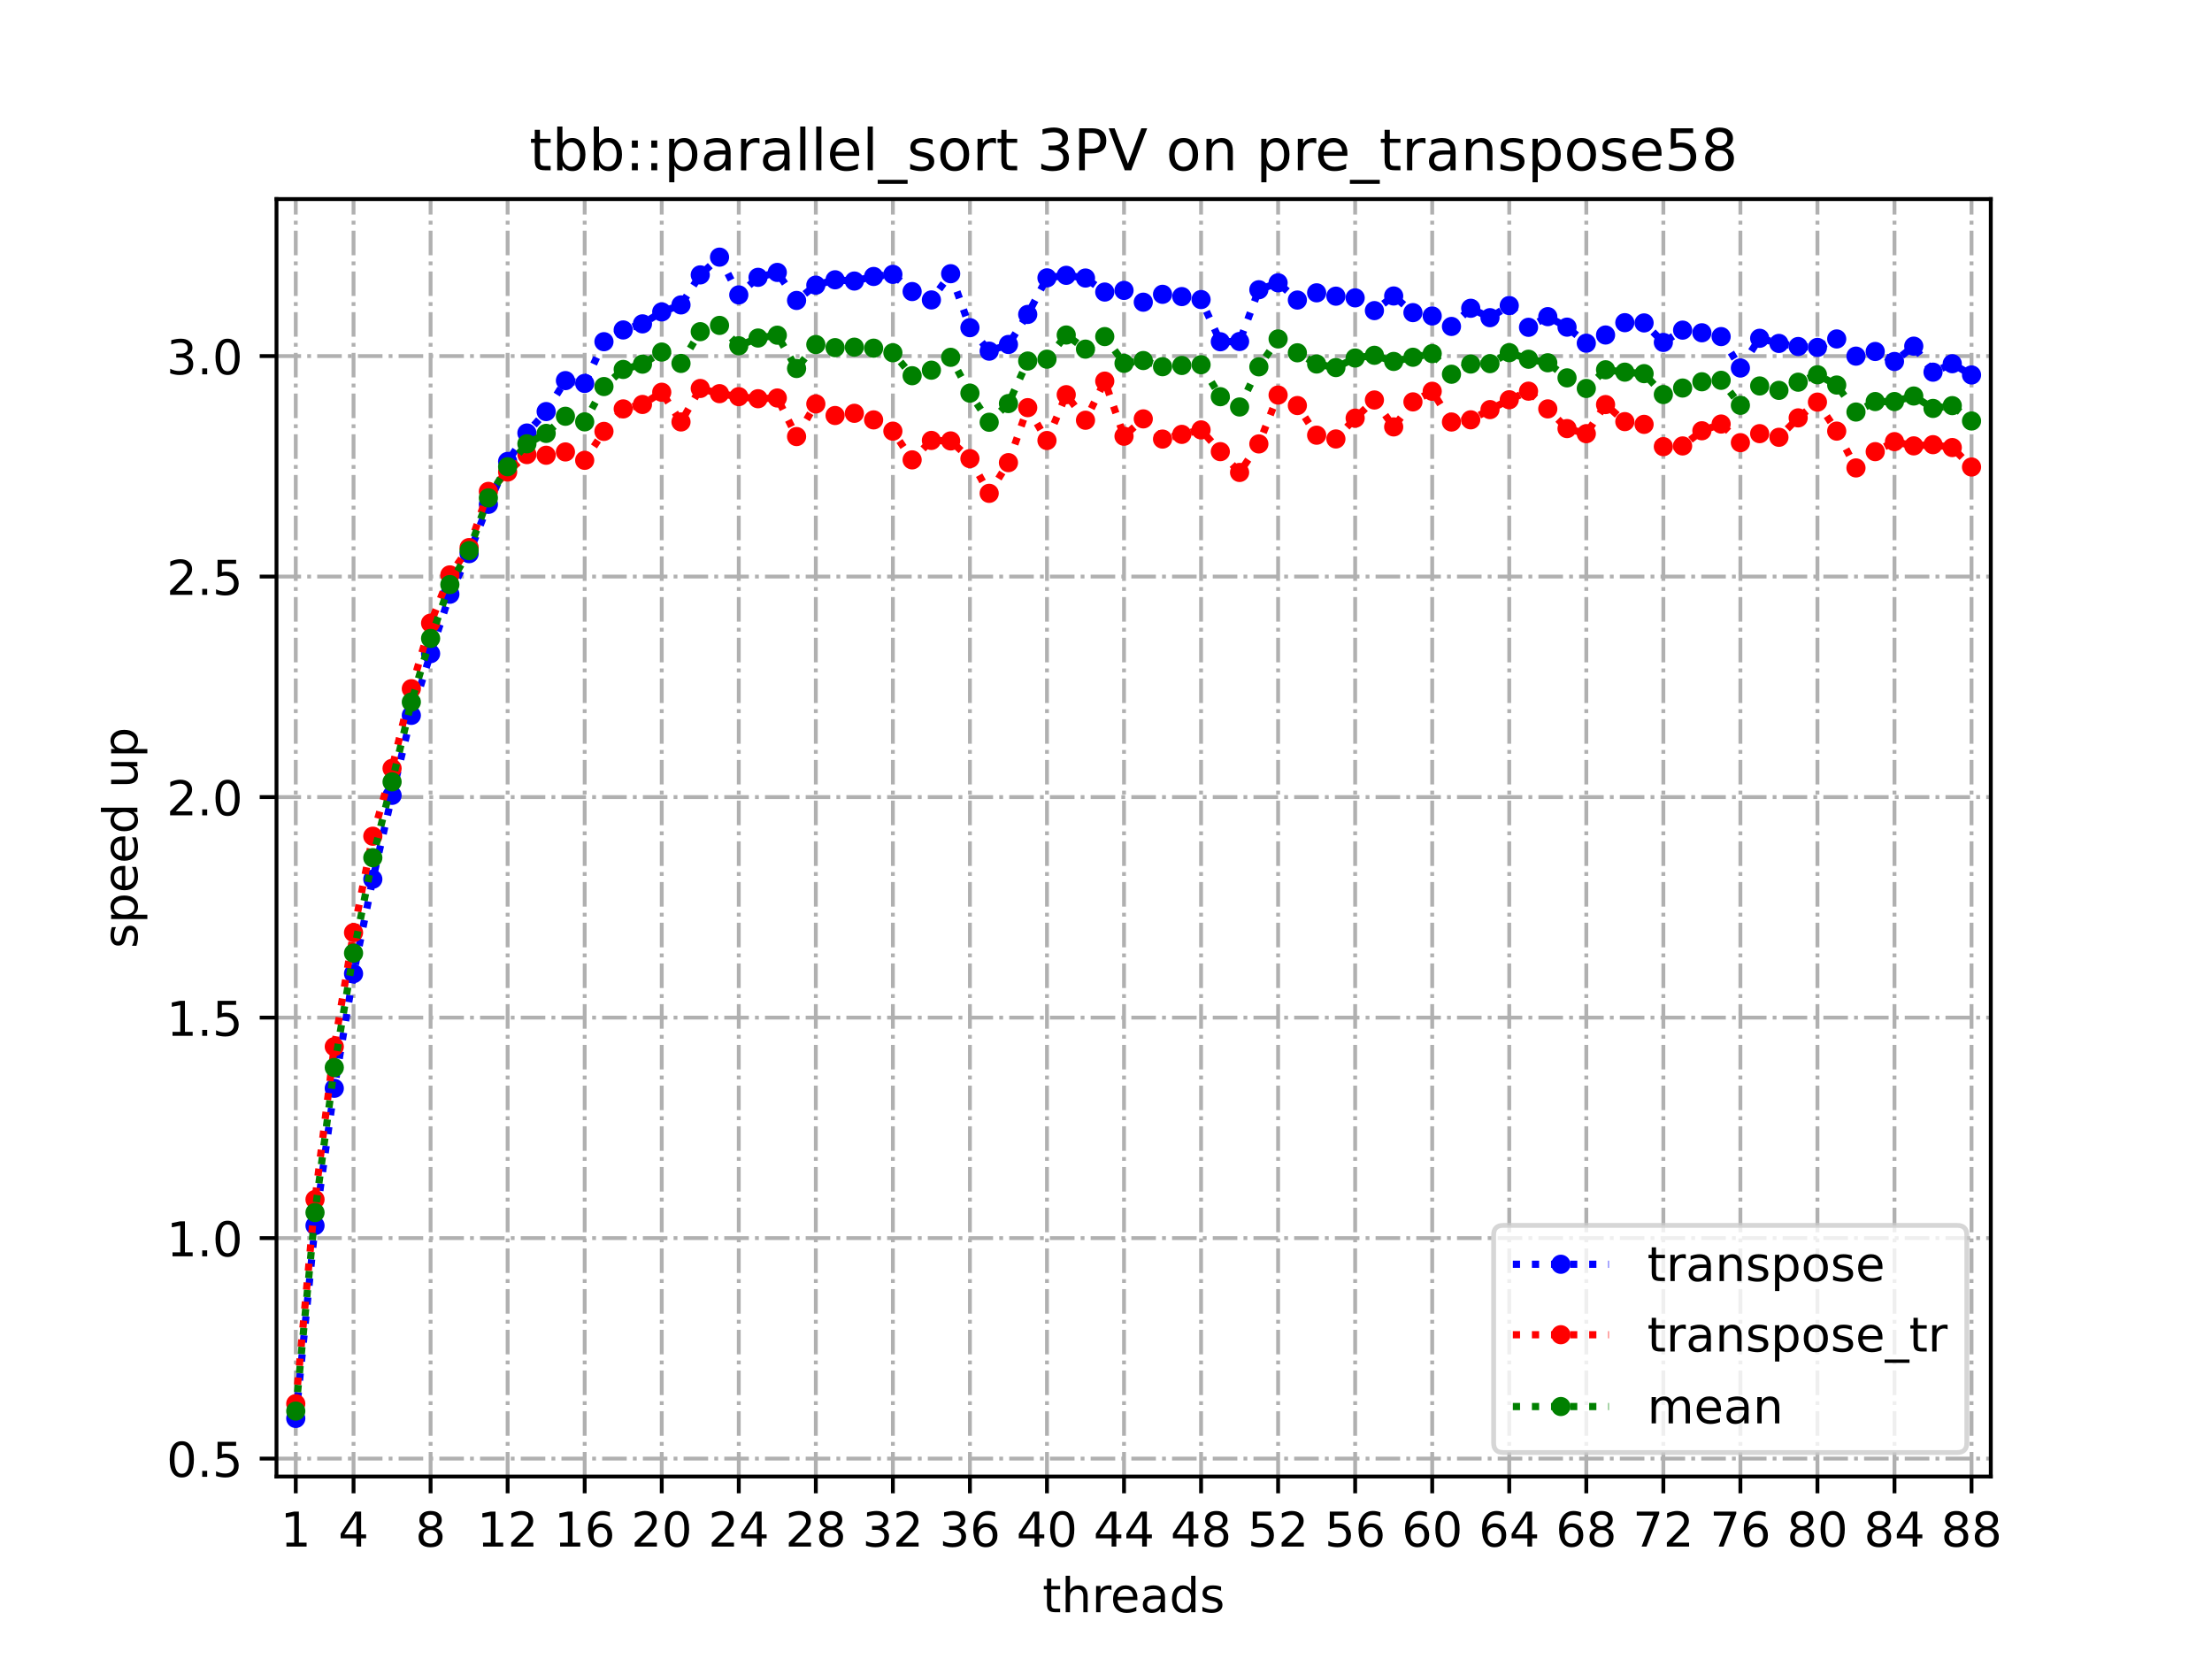 <?xml version="1.0" encoding="utf-8" standalone="no"?>
<!DOCTYPE svg PUBLIC "-//W3C//DTD SVG 1.1//EN"
  "http://www.w3.org/Graphics/SVG/1.1/DTD/svg11.dtd">
<!-- Created with matplotlib (https://matplotlib.org/) -->
<svg height="345.6pt" version="1.1" viewBox="0 0 460.8 345.6" width="460.8pt" xmlns="http://www.w3.org/2000/svg" xmlns:xlink="http://www.w3.org/1999/xlink">
 <defs>
  <style type="text/css">
*{stroke-linecap:butt;stroke-linejoin:round;}
  </style>
 </defs>
 <g id="figure_1">
  <g id="patch_1">
   <path d="M 0 345.6 
L 460.8 345.6 
L 460.8 0 
L 0 0 
z
" style="fill:#ffffff;"/>
  </g>
  <g id="axes_1">
   <g id="patch_2">
    <path d="M 57.6 307.584 
L 414.72 307.584 
L 414.72 41.472 
L 57.6 41.472 
z
" style="fill:#ffffff;"/>
   </g>
   <g id="matplotlib.axis_1">
    <g id="xtick_1">
     <g id="line2d_1">
      <path clip-path="url(#p6f48145b3b)" d="M 61.613 307.584 
L 61.613 41.472 
" style="fill:none;stroke:#b0b0b0;stroke-dasharray:5.12,1.28,0.8,1.28;stroke-dashoffset:0;stroke-width:0.8;"/>
     </g>
     <g id="line2d_2">
      <defs>
       <path d="M 0 0 
L 0 3.5 
" id="m8459240336" style="stroke:#000000;stroke-width:0.8;"/>
      </defs>
      <g>
       <use style="stroke:#000000;stroke-width:0.8;" x="61.613" xlink:href="#m8459240336" y="307.584"/>
      </g>
     </g>
     <g id="text_1">
      <!-- 1 -->
      <defs>
       <path d="M 12.406 8.297 
L 28.516 8.297 
L 28.516 63.922 
L 10.984 60.406 
L 10.984 69.391 
L 28.422 72.906 
L 38.281 72.906 
L 38.281 8.297 
L 54.391 8.297 
L 54.391 0 
L 12.406 0 
z
" id="DejaVuSans-49"/>
      </defs>
      <g transform="translate(58.431 322.182)scale(0.1 -0.1)">
       <use xlink:href="#DejaVuSans-49"/>
      </g>
     </g>
    </g>
    <g id="xtick_2">
     <g id="line2d_3">
      <path clip-path="url(#p6f48145b3b)" d="M 73.65 307.584 
L 73.65 41.472 
" style="fill:none;stroke:#b0b0b0;stroke-dasharray:5.12,1.28,0.8,1.28;stroke-dashoffset:0;stroke-width:0.8;"/>
     </g>
     <g id="line2d_4">
      <g>
       <use style="stroke:#000000;stroke-width:0.8;" x="73.65" xlink:href="#m8459240336" y="307.584"/>
      </g>
     </g>
     <g id="text_2">
      <!-- 4 -->
      <defs>
       <path d="M 37.797 64.312 
L 12.891 25.391 
L 37.797 25.391 
z
M 35.203 72.906 
L 47.609 72.906 
L 47.609 25.391 
L 58.016 25.391 
L 58.016 17.188 
L 47.609 17.188 
L 47.609 0 
L 37.797 0 
L 37.797 17.188 
L 4.891 17.188 
L 4.891 26.703 
z
" id="DejaVuSans-52"/>
      </defs>
      <g transform="translate(70.469 322.182)scale(0.1 -0.1)">
       <use xlink:href="#DejaVuSans-52"/>
      </g>
     </g>
    </g>
    <g id="xtick_3">
     <g id="line2d_5">
      <path clip-path="url(#p6f48145b3b)" d="M 89.701 307.584 
L 89.701 41.472 
" style="fill:none;stroke:#b0b0b0;stroke-dasharray:5.12,1.28,0.8,1.28;stroke-dashoffset:0;stroke-width:0.8;"/>
     </g>
     <g id="line2d_6">
      <g>
       <use style="stroke:#000000;stroke-width:0.8;" x="89.701" xlink:href="#m8459240336" y="307.584"/>
      </g>
     </g>
     <g id="text_3">
      <!-- 8 -->
      <defs>
       <path d="M 31.781 34.625 
Q 24.75 34.625 20.719 30.859 
Q 16.703 27.094 16.703 20.516 
Q 16.703 13.922 20.719 10.156 
Q 24.75 6.391 31.781 6.391 
Q 38.812 6.391 42.859 10.172 
Q 46.922 13.969 46.922 20.516 
Q 46.922 27.094 42.891 30.859 
Q 38.875 34.625 31.781 34.625 
z
M 21.922 38.812 
Q 15.578 40.375 12.031 44.719 
Q 8.5 49.078 8.5 55.328 
Q 8.5 64.062 14.719 69.141 
Q 20.953 74.219 31.781 74.219 
Q 42.672 74.219 48.875 69.141 
Q 55.078 64.062 55.078 55.328 
Q 55.078 49.078 51.531 44.719 
Q 48 40.375 41.703 38.812 
Q 48.828 37.156 52.797 32.312 
Q 56.781 27.484 56.781 20.516 
Q 56.781 9.906 50.312 4.234 
Q 43.844 -1.422 31.781 -1.422 
Q 19.734 -1.422 13.25 4.234 
Q 6.781 9.906 6.781 20.516 
Q 6.781 27.484 10.781 32.312 
Q 14.797 37.156 21.922 38.812 
z
M 18.312 54.391 
Q 18.312 48.734 21.844 45.562 
Q 25.391 42.391 31.781 42.391 
Q 38.141 42.391 41.719 45.562 
Q 45.312 48.734 45.312 54.391 
Q 45.312 60.062 41.719 63.234 
Q 38.141 66.406 31.781 66.406 
Q 25.391 66.406 21.844 63.234 
Q 18.312 60.062 18.312 54.391 
z
" id="DejaVuSans-56"/>
      </defs>
      <g transform="translate(86.519 322.182)scale(0.1 -0.1)">
       <use xlink:href="#DejaVuSans-56"/>
      </g>
     </g>
    </g>
    <g id="xtick_4">
     <g id="line2d_7">
      <path clip-path="url(#p6f48145b3b)" d="M 105.751 307.584 
L 105.751 41.472 
" style="fill:none;stroke:#b0b0b0;stroke-dasharray:5.12,1.28,0.8,1.28;stroke-dashoffset:0;stroke-width:0.8;"/>
     </g>
     <g id="line2d_8">
      <g>
       <use style="stroke:#000000;stroke-width:0.8;" x="105.751" xlink:href="#m8459240336" y="307.584"/>
      </g>
     </g>
     <g id="text_4">
      <!-- 12 -->
      <defs>
       <path d="M 19.188 8.297 
L 53.609 8.297 
L 53.609 0 
L 7.328 0 
L 7.328 8.297 
Q 12.938 14.109 22.625 23.891 
Q 32.328 33.688 34.812 36.531 
Q 39.547 41.844 41.422 45.531 
Q 43.312 49.219 43.312 52.781 
Q 43.312 58.594 39.234 62.25 
Q 35.156 65.922 28.609 65.922 
Q 23.969 65.922 18.812 64.312 
Q 13.672 62.703 7.812 59.422 
L 7.812 69.391 
Q 13.766 71.781 18.938 73 
Q 24.125 74.219 28.422 74.219 
Q 39.75 74.219 46.484 68.547 
Q 53.219 62.891 53.219 53.422 
Q 53.219 48.922 51.531 44.891 
Q 49.859 40.875 45.406 35.406 
Q 44.188 33.984 37.641 27.219 
Q 31.109 20.453 19.188 8.297 
z
" id="DejaVuSans-50"/>
      </defs>
      <g transform="translate(99.389 322.182)scale(0.1 -0.1)">
       <use xlink:href="#DejaVuSans-49"/>
       <use x="63.623" xlink:href="#DejaVuSans-50"/>
      </g>
     </g>
    </g>
    <g id="xtick_5">
     <g id="line2d_9">
      <path clip-path="url(#p6f48145b3b)" d="M 121.801 307.584 
L 121.801 41.472 
" style="fill:none;stroke:#b0b0b0;stroke-dasharray:5.12,1.28,0.8,1.28;stroke-dashoffset:0;stroke-width:0.8;"/>
     </g>
     <g id="line2d_10">
      <g>
       <use style="stroke:#000000;stroke-width:0.8;" x="121.801" xlink:href="#m8459240336" y="307.584"/>
      </g>
     </g>
     <g id="text_5">
      <!-- 16 -->
      <defs>
       <path d="M 33.016 40.375 
Q 26.375 40.375 22.484 35.828 
Q 18.609 31.297 18.609 23.391 
Q 18.609 15.531 22.484 10.953 
Q 26.375 6.391 33.016 6.391 
Q 39.656 6.391 43.531 10.953 
Q 47.406 15.531 47.406 23.391 
Q 47.406 31.297 43.531 35.828 
Q 39.656 40.375 33.016 40.375 
z
M 52.594 71.297 
L 52.594 62.312 
Q 48.875 64.062 45.094 64.984 
Q 41.312 65.922 37.594 65.922 
Q 27.828 65.922 22.672 59.328 
Q 17.531 52.734 16.797 39.406 
Q 19.672 43.656 24.016 45.922 
Q 28.375 48.188 33.594 48.188 
Q 44.578 48.188 50.953 41.516 
Q 57.328 34.859 57.328 23.391 
Q 57.328 12.156 50.688 5.359 
Q 44.047 -1.422 33.016 -1.422 
Q 20.359 -1.422 13.672 8.266 
Q 6.984 17.969 6.984 36.375 
Q 6.984 53.656 15.188 63.938 
Q 23.391 74.219 37.203 74.219 
Q 40.922 74.219 44.703 73.484 
Q 48.484 72.75 52.594 71.297 
z
" id="DejaVuSans-54"/>
      </defs>
      <g transform="translate(115.439 322.182)scale(0.1 -0.1)">
       <use xlink:href="#DejaVuSans-49"/>
       <use x="63.623" xlink:href="#DejaVuSans-54"/>
      </g>
     </g>
    </g>
    <g id="xtick_6">
     <g id="line2d_11">
      <path clip-path="url(#p6f48145b3b)" d="M 137.852 307.584 
L 137.852 41.472 
" style="fill:none;stroke:#b0b0b0;stroke-dasharray:5.12,1.28,0.8,1.28;stroke-dashoffset:0;stroke-width:0.8;"/>
     </g>
     <g id="line2d_12">
      <g>
       <use style="stroke:#000000;stroke-width:0.8;" x="137.852" xlink:href="#m8459240336" y="307.584"/>
      </g>
     </g>
     <g id="text_6">
      <!-- 20 -->
      <defs>
       <path d="M 31.781 66.406 
Q 24.172 66.406 20.328 58.906 
Q 16.5 51.422 16.5 36.375 
Q 16.5 21.391 20.328 13.891 
Q 24.172 6.391 31.781 6.391 
Q 39.453 6.391 43.281 13.891 
Q 47.125 21.391 47.125 36.375 
Q 47.125 51.422 43.281 58.906 
Q 39.453 66.406 31.781 66.406 
z
M 31.781 74.219 
Q 44.047 74.219 50.516 64.516 
Q 56.984 54.828 56.984 36.375 
Q 56.984 17.969 50.516 8.266 
Q 44.047 -1.422 31.781 -1.422 
Q 19.531 -1.422 13.062 8.266 
Q 6.594 17.969 6.594 36.375 
Q 6.594 54.828 13.062 64.516 
Q 19.531 74.219 31.781 74.219 
z
" id="DejaVuSans-48"/>
      </defs>
      <g transform="translate(131.489 322.182)scale(0.1 -0.1)">
       <use xlink:href="#DejaVuSans-50"/>
       <use x="63.623" xlink:href="#DejaVuSans-48"/>
      </g>
     </g>
    </g>
    <g id="xtick_7">
     <g id="line2d_13">
      <path clip-path="url(#p6f48145b3b)" d="M 153.902 307.584 
L 153.902 41.472 
" style="fill:none;stroke:#b0b0b0;stroke-dasharray:5.12,1.28,0.8,1.28;stroke-dashoffset:0;stroke-width:0.8;"/>
     </g>
     <g id="line2d_14">
      <g>
       <use style="stroke:#000000;stroke-width:0.8;" x="153.902" xlink:href="#m8459240336" y="307.584"/>
      </g>
     </g>
     <g id="text_7">
      <!-- 24 -->
      <g transform="translate(147.54 322.182)scale(0.1 -0.1)">
       <use xlink:href="#DejaVuSans-50"/>
       <use x="63.623" xlink:href="#DejaVuSans-52"/>
      </g>
     </g>
    </g>
    <g id="xtick_8">
     <g id="line2d_15">
      <path clip-path="url(#p6f48145b3b)" d="M 169.952 307.584 
L 169.952 41.472 
" style="fill:none;stroke:#b0b0b0;stroke-dasharray:5.12,1.28,0.8,1.28;stroke-dashoffset:0;stroke-width:0.8;"/>
     </g>
     <g id="line2d_16">
      <g>
       <use style="stroke:#000000;stroke-width:0.8;" x="169.952" xlink:href="#m8459240336" y="307.584"/>
      </g>
     </g>
     <g id="text_8">
      <!-- 28 -->
      <g transform="translate(163.59 322.182)scale(0.1 -0.1)">
       <use xlink:href="#DejaVuSans-50"/>
       <use x="63.623" xlink:href="#DejaVuSans-56"/>
      </g>
     </g>
    </g>
    <g id="xtick_9">
     <g id="line2d_17">
      <path clip-path="url(#p6f48145b3b)" d="M 186.003 307.584 
L 186.003 41.472 
" style="fill:none;stroke:#b0b0b0;stroke-dasharray:5.12,1.28,0.8,1.28;stroke-dashoffset:0;stroke-width:0.8;"/>
     </g>
     <g id="line2d_18">
      <g>
       <use style="stroke:#000000;stroke-width:0.8;" x="186.003" xlink:href="#m8459240336" y="307.584"/>
      </g>
     </g>
     <g id="text_9">
      <!-- 32 -->
      <defs>
       <path d="M 40.578 39.312 
Q 47.656 37.797 51.625 33 
Q 55.609 28.219 55.609 21.188 
Q 55.609 10.406 48.188 4.484 
Q 40.766 -1.422 27.094 -1.422 
Q 22.516 -1.422 17.656 -0.516 
Q 12.797 0.391 7.625 2.203 
L 7.625 11.719 
Q 11.719 9.328 16.594 8.109 
Q 21.484 6.891 26.812 6.891 
Q 36.078 6.891 40.938 10.547 
Q 45.797 14.203 45.797 21.188 
Q 45.797 27.641 41.281 31.266 
Q 36.766 34.906 28.719 34.906 
L 20.219 34.906 
L 20.219 43.016 
L 29.109 43.016 
Q 36.375 43.016 40.234 45.922 
Q 44.094 48.828 44.094 54.297 
Q 44.094 59.906 40.109 62.906 
Q 36.141 65.922 28.719 65.922 
Q 24.656 65.922 20.016 65.031 
Q 15.375 64.156 9.812 62.312 
L 9.812 71.094 
Q 15.438 72.656 20.344 73.438 
Q 25.25 74.219 29.594 74.219 
Q 40.828 74.219 47.359 69.109 
Q 53.906 64.016 53.906 55.328 
Q 53.906 49.266 50.438 45.094 
Q 46.969 40.922 40.578 39.312 
z
" id="DejaVuSans-51"/>
      </defs>
      <g transform="translate(179.64 322.182)scale(0.1 -0.1)">
       <use xlink:href="#DejaVuSans-51"/>
       <use x="63.623" xlink:href="#DejaVuSans-50"/>
      </g>
     </g>
    </g>
    <g id="xtick_10">
     <g id="line2d_19">
      <path clip-path="url(#p6f48145b3b)" d="M 202.053 307.584 
L 202.053 41.472 
" style="fill:none;stroke:#b0b0b0;stroke-dasharray:5.12,1.28,0.8,1.28;stroke-dashoffset:0;stroke-width:0.8;"/>
     </g>
     <g id="line2d_20">
      <g>
       <use style="stroke:#000000;stroke-width:0.8;" x="202.053" xlink:href="#m8459240336" y="307.584"/>
      </g>
     </g>
     <g id="text_10">
      <!-- 36 -->
      <g transform="translate(195.691 322.182)scale(0.1 -0.1)">
       <use xlink:href="#DejaVuSans-51"/>
       <use x="63.623" xlink:href="#DejaVuSans-54"/>
      </g>
     </g>
    </g>
    <g id="xtick_11">
     <g id="line2d_21">
      <path clip-path="url(#p6f48145b3b)" d="M 218.103 307.584 
L 218.103 41.472 
" style="fill:none;stroke:#b0b0b0;stroke-dasharray:5.12,1.28,0.8,1.28;stroke-dashoffset:0;stroke-width:0.8;"/>
     </g>
     <g id="line2d_22">
      <g>
       <use style="stroke:#000000;stroke-width:0.8;" x="218.103" xlink:href="#m8459240336" y="307.584"/>
      </g>
     </g>
     <g id="text_11">
      <!-- 40 -->
      <g transform="translate(211.741 322.182)scale(0.1 -0.1)">
       <use xlink:href="#DejaVuSans-52"/>
       <use x="63.623" xlink:href="#DejaVuSans-48"/>
      </g>
     </g>
    </g>
    <g id="xtick_12">
     <g id="line2d_23">
      <path clip-path="url(#p6f48145b3b)" d="M 234.154 307.584 
L 234.154 41.472 
" style="fill:none;stroke:#b0b0b0;stroke-dasharray:5.12,1.28,0.8,1.28;stroke-dashoffset:0;stroke-width:0.8;"/>
     </g>
     <g id="line2d_24">
      <g>
       <use style="stroke:#000000;stroke-width:0.8;" x="234.154" xlink:href="#m8459240336" y="307.584"/>
      </g>
     </g>
     <g id="text_12">
      <!-- 44 -->
      <g transform="translate(227.791 322.182)scale(0.1 -0.1)">
       <use xlink:href="#DejaVuSans-52"/>
       <use x="63.623" xlink:href="#DejaVuSans-52"/>
      </g>
     </g>
    </g>
    <g id="xtick_13">
     <g id="line2d_25">
      <path clip-path="url(#p6f48145b3b)" d="M 250.204 307.584 
L 250.204 41.472 
" style="fill:none;stroke:#b0b0b0;stroke-dasharray:5.12,1.28,0.8,1.28;stroke-dashoffset:0;stroke-width:0.8;"/>
     </g>
     <g id="line2d_26">
      <g>
       <use style="stroke:#000000;stroke-width:0.8;" x="250.204" xlink:href="#m8459240336" y="307.584"/>
      </g>
     </g>
     <g id="text_13">
      <!-- 48 -->
      <g transform="translate(243.842 322.182)scale(0.1 -0.1)">
       <use xlink:href="#DejaVuSans-52"/>
       <use x="63.623" xlink:href="#DejaVuSans-56"/>
      </g>
     </g>
    </g>
    <g id="xtick_14">
     <g id="line2d_27">
      <path clip-path="url(#p6f48145b3b)" d="M 266.254 307.584 
L 266.254 41.472 
" style="fill:none;stroke:#b0b0b0;stroke-dasharray:5.12,1.28,0.8,1.28;stroke-dashoffset:0;stroke-width:0.8;"/>
     </g>
     <g id="line2d_28">
      <g>
       <use style="stroke:#000000;stroke-width:0.8;" x="266.254" xlink:href="#m8459240336" y="307.584"/>
      </g>
     </g>
     <g id="text_14">
      <!-- 52 -->
      <defs>
       <path d="M 10.797 72.906 
L 49.516 72.906 
L 49.516 64.594 
L 19.828 64.594 
L 19.828 46.734 
Q 21.969 47.469 24.109 47.828 
Q 26.266 48.188 28.422 48.188 
Q 40.625 48.188 47.75 41.5 
Q 54.891 34.812 54.891 23.391 
Q 54.891 11.625 47.562 5.094 
Q 40.234 -1.422 26.906 -1.422 
Q 22.312 -1.422 17.547 -0.641 
Q 12.797 0.141 7.719 1.703 
L 7.719 11.625 
Q 12.109 9.234 16.797 8.062 
Q 21.484 6.891 26.703 6.891 
Q 35.156 6.891 40.078 11.328 
Q 45.016 15.766 45.016 23.391 
Q 45.016 31 40.078 35.438 
Q 35.156 39.891 26.703 39.891 
Q 22.75 39.891 18.812 39.016 
Q 14.891 38.141 10.797 36.281 
z
" id="DejaVuSans-53"/>
      </defs>
      <g transform="translate(259.892 322.182)scale(0.1 -0.1)">
       <use xlink:href="#DejaVuSans-53"/>
       <use x="63.623" xlink:href="#DejaVuSans-50"/>
      </g>
     </g>
    </g>
    <g id="xtick_15">
     <g id="line2d_29">
      <path clip-path="url(#p6f48145b3b)" d="M 282.305 307.584 
L 282.305 41.472 
" style="fill:none;stroke:#b0b0b0;stroke-dasharray:5.12,1.28,0.8,1.28;stroke-dashoffset:0;stroke-width:0.8;"/>
     </g>
     <g id="line2d_30">
      <g>
       <use style="stroke:#000000;stroke-width:0.8;" x="282.305" xlink:href="#m8459240336" y="307.584"/>
      </g>
     </g>
     <g id="text_15">
      <!-- 56 -->
      <g transform="translate(275.942 322.182)scale(0.1 -0.1)">
       <use xlink:href="#DejaVuSans-53"/>
       <use x="63.623" xlink:href="#DejaVuSans-54"/>
      </g>
     </g>
    </g>
    <g id="xtick_16">
     <g id="line2d_31">
      <path clip-path="url(#p6f48145b3b)" d="M 298.355 307.584 
L 298.355 41.472 
" style="fill:none;stroke:#b0b0b0;stroke-dasharray:5.12,1.28,0.8,1.28;stroke-dashoffset:0;stroke-width:0.8;"/>
     </g>
     <g id="line2d_32">
      <g>
       <use style="stroke:#000000;stroke-width:0.8;" x="298.355" xlink:href="#m8459240336" y="307.584"/>
      </g>
     </g>
     <g id="text_16">
      <!-- 60 -->
      <g transform="translate(291.993 322.182)scale(0.1 -0.1)">
       <use xlink:href="#DejaVuSans-54"/>
       <use x="63.623" xlink:href="#DejaVuSans-48"/>
      </g>
     </g>
    </g>
    <g id="xtick_17">
     <g id="line2d_33">
      <path clip-path="url(#p6f48145b3b)" d="M 314.405 307.584 
L 314.405 41.472 
" style="fill:none;stroke:#b0b0b0;stroke-dasharray:5.12,1.28,0.8,1.28;stroke-dashoffset:0;stroke-width:0.8;"/>
     </g>
     <g id="line2d_34">
      <g>
       <use style="stroke:#000000;stroke-width:0.8;" x="314.405" xlink:href="#m8459240336" y="307.584"/>
      </g>
     </g>
     <g id="text_17">
      <!-- 64 -->
      <g transform="translate(308.043 322.182)scale(0.1 -0.1)">
       <use xlink:href="#DejaVuSans-54"/>
       <use x="63.623" xlink:href="#DejaVuSans-52"/>
      </g>
     </g>
    </g>
    <g id="xtick_18">
     <g id="line2d_35">
      <path clip-path="url(#p6f48145b3b)" d="M 330.456 307.584 
L 330.456 41.472 
" style="fill:none;stroke:#b0b0b0;stroke-dasharray:5.12,1.28,0.8,1.28;stroke-dashoffset:0;stroke-width:0.8;"/>
     </g>
     <g id="line2d_36">
      <g>
       <use style="stroke:#000000;stroke-width:0.8;" x="330.456" xlink:href="#m8459240336" y="307.584"/>
      </g>
     </g>
     <g id="text_18">
      <!-- 68 -->
      <g transform="translate(324.093 322.182)scale(0.1 -0.1)">
       <use xlink:href="#DejaVuSans-54"/>
       <use x="63.623" xlink:href="#DejaVuSans-56"/>
      </g>
     </g>
    </g>
    <g id="xtick_19">
     <g id="line2d_37">
      <path clip-path="url(#p6f48145b3b)" d="M 346.506 307.584 
L 346.506 41.472 
" style="fill:none;stroke:#b0b0b0;stroke-dasharray:5.12,1.28,0.8,1.28;stroke-dashoffset:0;stroke-width:0.8;"/>
     </g>
     <g id="line2d_38">
      <g>
       <use style="stroke:#000000;stroke-width:0.8;" x="346.506" xlink:href="#m8459240336" y="307.584"/>
      </g>
     </g>
     <g id="text_19">
      <!-- 72 -->
      <defs>
       <path d="M 8.203 72.906 
L 55.078 72.906 
L 55.078 68.703 
L 28.609 0 
L 18.312 0 
L 43.219 64.594 
L 8.203 64.594 
z
" id="DejaVuSans-55"/>
      </defs>
      <g transform="translate(340.144 322.182)scale(0.1 -0.1)">
       <use xlink:href="#DejaVuSans-55"/>
       <use x="63.623" xlink:href="#DejaVuSans-50"/>
      </g>
     </g>
    </g>
    <g id="xtick_20">
     <g id="line2d_39">
      <path clip-path="url(#p6f48145b3b)" d="M 362.556 307.584 
L 362.556 41.472 
" style="fill:none;stroke:#b0b0b0;stroke-dasharray:5.12,1.28,0.8,1.28;stroke-dashoffset:0;stroke-width:0.8;"/>
     </g>
     <g id="line2d_40">
      <g>
       <use style="stroke:#000000;stroke-width:0.8;" x="362.556" xlink:href="#m8459240336" y="307.584"/>
      </g>
     </g>
     <g id="text_20">
      <!-- 76 -->
      <g transform="translate(356.194 322.182)scale(0.1 -0.1)">
       <use xlink:href="#DejaVuSans-55"/>
       <use x="63.623" xlink:href="#DejaVuSans-54"/>
      </g>
     </g>
    </g>
    <g id="xtick_21">
     <g id="line2d_41">
      <path clip-path="url(#p6f48145b3b)" d="M 378.607 307.584 
L 378.607 41.472 
" style="fill:none;stroke:#b0b0b0;stroke-dasharray:5.12,1.28,0.8,1.28;stroke-dashoffset:0;stroke-width:0.8;"/>
     </g>
     <g id="line2d_42">
      <g>
       <use style="stroke:#000000;stroke-width:0.8;" x="378.607" xlink:href="#m8459240336" y="307.584"/>
      </g>
     </g>
     <g id="text_21">
      <!-- 80 -->
      <g transform="translate(372.244 322.182)scale(0.1 -0.1)">
       <use xlink:href="#DejaVuSans-56"/>
       <use x="63.623" xlink:href="#DejaVuSans-48"/>
      </g>
     </g>
    </g>
    <g id="xtick_22">
     <g id="line2d_43">
      <path clip-path="url(#p6f48145b3b)" d="M 394.657 307.584 
L 394.657 41.472 
" style="fill:none;stroke:#b0b0b0;stroke-dasharray:5.12,1.28,0.8,1.28;stroke-dashoffset:0;stroke-width:0.8;"/>
     </g>
     <g id="line2d_44">
      <g>
       <use style="stroke:#000000;stroke-width:0.8;" x="394.657" xlink:href="#m8459240336" y="307.584"/>
      </g>
     </g>
     <g id="text_22">
      <!-- 84 -->
      <g transform="translate(388.295 322.182)scale(0.1 -0.1)">
       <use xlink:href="#DejaVuSans-56"/>
       <use x="63.623" xlink:href="#DejaVuSans-52"/>
      </g>
     </g>
    </g>
    <g id="xtick_23">
     <g id="line2d_45">
      <path clip-path="url(#p6f48145b3b)" d="M 410.707 307.584 
L 410.707 41.472 
" style="fill:none;stroke:#b0b0b0;stroke-dasharray:5.12,1.28,0.8,1.28;stroke-dashoffset:0;stroke-width:0.8;"/>
     </g>
     <g id="line2d_46">
      <g>
       <use style="stroke:#000000;stroke-width:0.8;" x="410.707" xlink:href="#m8459240336" y="307.584"/>
      </g>
     </g>
     <g id="text_23">
      <!-- 88 -->
      <g transform="translate(404.345 322.182)scale(0.1 -0.1)">
       <use xlink:href="#DejaVuSans-56"/>
       <use x="63.623" xlink:href="#DejaVuSans-56"/>
      </g>
     </g>
    </g>
    <g id="text_24">
     <!-- threads -->
     <defs>
      <path d="M 18.312 70.219 
L 18.312 54.688 
L 36.812 54.688 
L 36.812 47.703 
L 18.312 47.703 
L 18.312 18.016 
Q 18.312 11.328 20.141 9.422 
Q 21.969 7.516 27.594 7.516 
L 36.812 7.516 
L 36.812 0 
L 27.594 0 
Q 17.188 0 13.234 3.875 
Q 9.281 7.766 9.281 18.016 
L 9.281 47.703 
L 2.688 47.703 
L 2.688 54.688 
L 9.281 54.688 
L 9.281 70.219 
z
" id="DejaVuSans-116"/>
      <path d="M 54.891 33.016 
L 54.891 0 
L 45.906 0 
L 45.906 32.719 
Q 45.906 40.484 42.875 44.328 
Q 39.844 48.188 33.797 48.188 
Q 26.516 48.188 22.312 43.547 
Q 18.109 38.922 18.109 30.906 
L 18.109 0 
L 9.078 0 
L 9.078 75.984 
L 18.109 75.984 
L 18.109 46.188 
Q 21.344 51.125 25.703 53.562 
Q 30.078 56 35.797 56 
Q 45.219 56 50.047 50.172 
Q 54.891 44.344 54.891 33.016 
z
" id="DejaVuSans-104"/>
      <path d="M 41.109 46.297 
Q 39.594 47.172 37.812 47.578 
Q 36.031 48 33.891 48 
Q 26.266 48 22.188 43.047 
Q 18.109 38.094 18.109 28.812 
L 18.109 0 
L 9.078 0 
L 9.078 54.688 
L 18.109 54.688 
L 18.109 46.188 
Q 20.953 51.172 25.484 53.578 
Q 30.031 56 36.531 56 
Q 37.453 56 38.578 55.875 
Q 39.703 55.766 41.062 55.516 
z
" id="DejaVuSans-114"/>
      <path d="M 56.203 29.594 
L 56.203 25.203 
L 14.891 25.203 
Q 15.484 15.922 20.484 11.062 
Q 25.484 6.203 34.422 6.203 
Q 39.594 6.203 44.453 7.469 
Q 49.312 8.734 54.109 11.281 
L 54.109 2.781 
Q 49.266 0.734 44.188 -0.344 
Q 39.109 -1.422 33.891 -1.422 
Q 20.797 -1.422 13.156 6.188 
Q 5.516 13.812 5.516 26.812 
Q 5.516 40.234 12.766 48.109 
Q 20.016 56 32.328 56 
Q 43.359 56 49.781 48.891 
Q 56.203 41.797 56.203 29.594 
z
M 47.219 32.234 
Q 47.125 39.594 43.094 43.984 
Q 39.062 48.391 32.422 48.391 
Q 24.906 48.391 20.391 44.141 
Q 15.875 39.891 15.188 32.172 
z
" id="DejaVuSans-101"/>
      <path d="M 34.281 27.484 
Q 23.391 27.484 19.188 25 
Q 14.984 22.516 14.984 16.5 
Q 14.984 11.719 18.141 8.906 
Q 21.297 6.109 26.703 6.109 
Q 34.188 6.109 38.703 11.406 
Q 43.219 16.703 43.219 25.484 
L 43.219 27.484 
z
M 52.203 31.203 
L 52.203 0 
L 43.219 0 
L 43.219 8.297 
Q 40.141 3.328 35.547 0.953 
Q 30.953 -1.422 24.312 -1.422 
Q 15.922 -1.422 10.953 3.297 
Q 6 8.016 6 15.922 
Q 6 25.141 12.172 29.828 
Q 18.359 34.516 30.609 34.516 
L 43.219 34.516 
L 43.219 35.406 
Q 43.219 41.609 39.141 45 
Q 35.062 48.391 27.688 48.391 
Q 23 48.391 18.547 47.266 
Q 14.109 46.141 10.016 43.891 
L 10.016 52.203 
Q 14.938 54.109 19.578 55.047 
Q 24.219 56 28.609 56 
Q 40.484 56 46.344 49.844 
Q 52.203 43.703 52.203 31.203 
z
" id="DejaVuSans-97"/>
      <path d="M 45.406 46.391 
L 45.406 75.984 
L 54.391 75.984 
L 54.391 0 
L 45.406 0 
L 45.406 8.203 
Q 42.578 3.328 38.25 0.953 
Q 33.938 -1.422 27.875 -1.422 
Q 17.969 -1.422 11.734 6.484 
Q 5.516 14.406 5.516 27.297 
Q 5.516 40.188 11.734 48.094 
Q 17.969 56 27.875 56 
Q 33.938 56 38.25 53.625 
Q 42.578 51.266 45.406 46.391 
z
M 14.797 27.297 
Q 14.797 17.391 18.875 11.75 
Q 22.953 6.109 30.078 6.109 
Q 37.203 6.109 41.297 11.75 
Q 45.406 17.391 45.406 27.297 
Q 45.406 37.203 41.297 42.844 
Q 37.203 48.484 30.078 48.484 
Q 22.953 48.484 18.875 42.844 
Q 14.797 37.203 14.797 27.297 
z
" id="DejaVuSans-100"/>
      <path d="M 44.281 53.078 
L 44.281 44.578 
Q 40.484 46.531 36.375 47.5 
Q 32.281 48.484 27.875 48.484 
Q 21.188 48.484 17.844 46.438 
Q 14.5 44.391 14.5 40.281 
Q 14.5 37.156 16.891 35.375 
Q 19.281 33.594 26.516 31.984 
L 29.594 31.297 
Q 39.156 29.25 43.188 25.516 
Q 47.219 21.781 47.219 15.094 
Q 47.219 7.469 41.188 3.016 
Q 35.156 -1.422 24.609 -1.422 
Q 20.219 -1.422 15.453 -0.562 
Q 10.688 0.297 5.422 2 
L 5.422 11.281 
Q 10.406 8.688 15.234 7.391 
Q 20.062 6.109 24.812 6.109 
Q 31.156 6.109 34.562 8.281 
Q 37.984 10.453 37.984 14.406 
Q 37.984 18.062 35.516 20.016 
Q 33.062 21.969 24.703 23.781 
L 21.578 24.516 
Q 13.234 26.266 9.516 29.906 
Q 5.812 33.547 5.812 39.891 
Q 5.812 47.609 11.281 51.797 
Q 16.75 56 26.812 56 
Q 31.781 56 36.172 55.266 
Q 40.578 54.547 44.281 53.078 
z
" id="DejaVuSans-115"/>
     </defs>
     <g transform="translate(217.169 335.861)scale(0.1 -0.1)">
      <use xlink:href="#DejaVuSans-116"/>
      <use x="39.209" xlink:href="#DejaVuSans-104"/>
      <use x="102.588" xlink:href="#DejaVuSans-114"/>
      <use x="141.451" xlink:href="#DejaVuSans-101"/>
      <use x="202.975" xlink:href="#DejaVuSans-97"/>
      <use x="264.254" xlink:href="#DejaVuSans-100"/>
      <use x="327.73" xlink:href="#DejaVuSans-115"/>
     </g>
    </g>
   </g>
   <g id="matplotlib.axis_2">
    <g id="ytick_1">
     <g id="line2d_47">
      <path clip-path="url(#p6f48145b3b)" d="M 57.6 303.85 
L 414.72 303.85 
" style="fill:none;stroke:#b0b0b0;stroke-dasharray:5.12,1.28,0.8,1.28;stroke-dashoffset:0;stroke-width:0.8;"/>
     </g>
     <g id="line2d_48">
      <defs>
       <path d="M 0 0 
L -3.5 0 
" id="m98c717ca30" style="stroke:#000000;stroke-width:0.8;"/>
      </defs>
      <g>
       <use style="stroke:#000000;stroke-width:0.8;" x="57.6" xlink:href="#m98c717ca30" y="303.85"/>
      </g>
     </g>
     <g id="text_25">
      <!-- 0.5 -->
      <defs>
       <path d="M 10.688 12.406 
L 21 12.406 
L 21 0 
L 10.688 0 
z
" id="DejaVuSans-46"/>
      </defs>
      <g transform="translate(34.697 307.649)scale(0.1 -0.1)">
       <use xlink:href="#DejaVuSans-48"/>
       <use x="63.623" xlink:href="#DejaVuSans-46"/>
       <use x="95.41" xlink:href="#DejaVuSans-53"/>
      </g>
     </g>
    </g>
    <g id="ytick_2">
     <g id="line2d_49">
      <path clip-path="url(#p6f48145b3b)" d="M 57.6 257.916 
L 414.72 257.916 
" style="fill:none;stroke:#b0b0b0;stroke-dasharray:5.12,1.28,0.8,1.28;stroke-dashoffset:0;stroke-width:0.8;"/>
     </g>
     <g id="line2d_50">
      <g>
       <use style="stroke:#000000;stroke-width:0.8;" x="57.6" xlink:href="#m98c717ca30" y="257.916"/>
      </g>
     </g>
     <g id="text_26">
      <!-- 1.0 -->
      <g transform="translate(34.697 261.715)scale(0.1 -0.1)">
       <use xlink:href="#DejaVuSans-49"/>
       <use x="63.623" xlink:href="#DejaVuSans-46"/>
       <use x="95.41" xlink:href="#DejaVuSans-48"/>
      </g>
     </g>
    </g>
    <g id="ytick_3">
     <g id="line2d_51">
      <path clip-path="url(#p6f48145b3b)" d="M 57.6 211.982 
L 414.72 211.982 
" style="fill:none;stroke:#b0b0b0;stroke-dasharray:5.12,1.28,0.8,1.28;stroke-dashoffset:0;stroke-width:0.8;"/>
     </g>
     <g id="line2d_52">
      <g>
       <use style="stroke:#000000;stroke-width:0.8;" x="57.6" xlink:href="#m98c717ca30" y="211.982"/>
      </g>
     </g>
     <g id="text_27">
      <!-- 1.5 -->
      <g transform="translate(34.697 215.781)scale(0.1 -0.1)">
       <use xlink:href="#DejaVuSans-49"/>
       <use x="63.623" xlink:href="#DejaVuSans-46"/>
       <use x="95.41" xlink:href="#DejaVuSans-53"/>
      </g>
     </g>
    </g>
    <g id="ytick_4">
     <g id="line2d_53">
      <path clip-path="url(#p6f48145b3b)" d="M 57.6 166.048 
L 414.72 166.048 
" style="fill:none;stroke:#b0b0b0;stroke-dasharray:5.12,1.28,0.8,1.28;stroke-dashoffset:0;stroke-width:0.8;"/>
     </g>
     <g id="line2d_54">
      <g>
       <use style="stroke:#000000;stroke-width:0.8;" x="57.6" xlink:href="#m98c717ca30" y="166.048"/>
      </g>
     </g>
     <g id="text_28">
      <!-- 2.0 -->
      <g transform="translate(34.697 169.847)scale(0.1 -0.1)">
       <use xlink:href="#DejaVuSans-50"/>
       <use x="63.623" xlink:href="#DejaVuSans-46"/>
       <use x="95.41" xlink:href="#DejaVuSans-48"/>
      </g>
     </g>
    </g>
    <g id="ytick_5">
     <g id="line2d_55">
      <path clip-path="url(#p6f48145b3b)" d="M 57.6 120.114 
L 414.72 120.114 
" style="fill:none;stroke:#b0b0b0;stroke-dasharray:5.12,1.28,0.8,1.28;stroke-dashoffset:0;stroke-width:0.8;"/>
     </g>
     <g id="line2d_56">
      <g>
       <use style="stroke:#000000;stroke-width:0.8;" x="57.6" xlink:href="#m98c717ca30" y="120.114"/>
      </g>
     </g>
     <g id="text_29">
      <!-- 2.5 -->
      <g transform="translate(34.697 123.913)scale(0.1 -0.1)">
       <use xlink:href="#DejaVuSans-50"/>
       <use x="63.623" xlink:href="#DejaVuSans-46"/>
       <use x="95.41" xlink:href="#DejaVuSans-53"/>
      </g>
     </g>
    </g>
    <g id="ytick_6">
     <g id="line2d_57">
      <path clip-path="url(#p6f48145b3b)" d="M 57.6 74.18 
L 414.72 74.18 
" style="fill:none;stroke:#b0b0b0;stroke-dasharray:5.12,1.28,0.8,1.28;stroke-dashoffset:0;stroke-width:0.8;"/>
     </g>
     <g id="line2d_58">
      <g>
       <use style="stroke:#000000;stroke-width:0.8;" x="57.6" xlink:href="#m98c717ca30" y="74.18"/>
      </g>
     </g>
     <g id="text_30">
      <!-- 3.0 -->
      <g transform="translate(34.697 77.979)scale(0.1 -0.1)">
       <use xlink:href="#DejaVuSans-51"/>
       <use x="63.623" xlink:href="#DejaVuSans-46"/>
       <use x="95.41" xlink:href="#DejaVuSans-48"/>
      </g>
     </g>
    </g>
    <g id="text_31">
     <!-- speed up -->
     <defs>
      <path d="M 18.109 8.203 
L 18.109 -20.797 
L 9.078 -20.797 
L 9.078 54.688 
L 18.109 54.688 
L 18.109 46.391 
Q 20.953 51.266 25.266 53.625 
Q 29.594 56 35.594 56 
Q 45.562 56 51.781 48.094 
Q 58.016 40.188 58.016 27.297 
Q 58.016 14.406 51.781 6.484 
Q 45.562 -1.422 35.594 -1.422 
Q 29.594 -1.422 25.266 0.953 
Q 20.953 3.328 18.109 8.203 
z
M 48.688 27.297 
Q 48.688 37.203 44.609 42.844 
Q 40.531 48.484 33.406 48.484 
Q 26.266 48.484 22.188 42.844 
Q 18.109 37.203 18.109 27.297 
Q 18.109 17.391 22.188 11.75 
Q 26.266 6.109 33.406 6.109 
Q 40.531 6.109 44.609 11.75 
Q 48.688 17.391 48.688 27.297 
z
" id="DejaVuSans-112"/>
      <path id="DejaVuSans-32"/>
      <path d="M 8.5 21.578 
L 8.5 54.688 
L 17.484 54.688 
L 17.484 21.922 
Q 17.484 14.156 20.5 10.266 
Q 23.531 6.391 29.594 6.391 
Q 36.859 6.391 41.078 11.031 
Q 45.312 15.672 45.312 23.688 
L 45.312 54.688 
L 54.297 54.688 
L 54.297 0 
L 45.312 0 
L 45.312 8.406 
Q 42.047 3.422 37.719 1 
Q 33.406 -1.422 27.688 -1.422 
Q 18.266 -1.422 13.375 4.438 
Q 8.5 10.297 8.5 21.578 
z
M 31.109 56 
z
" id="DejaVuSans-117"/>
     </defs>
     <g transform="translate(28.617 197.566)rotate(-90)scale(0.1 -0.1)">
      <use xlink:href="#DejaVuSans-115"/>
      <use x="52.1" xlink:href="#DejaVuSans-112"/>
      <use x="115.576" xlink:href="#DejaVuSans-101"/>
      <use x="177.1" xlink:href="#DejaVuSans-101"/>
      <use x="238.623" xlink:href="#DejaVuSans-100"/>
      <use x="302.1" xlink:href="#DejaVuSans-32"/>
      <use x="333.887" xlink:href="#DejaVuSans-117"/>
      <use x="397.266" xlink:href="#DejaVuSans-112"/>
     </g>
    </g>
   </g>
   <g id="line2d_59">
    <path clip-path="url(#p6f48145b3b)" d="M 61.613 295.488 
L 65.625 255.311 
L 69.638 226.718 
L 73.65 202.83 
L 77.663 183.149 
L 81.676 165.685 
L 85.688 149.023 
L 89.701 136.17 
L 93.713 123.788 
L 97.726 115.334 
L 101.738 105.066 
L 105.751 96.126 
L 109.764 90.204 
L 113.776 85.736 
L 117.789 79.287 
L 121.801 79.872 
L 125.814 71.182 
L 129.827 68.736 
L 133.839 67.466 
L 137.852 64.973 
L 141.864 63.518 
L 145.877 57.264 
L 149.889 53.568 
L 153.902 61.436 
L 157.915 57.773 
L 161.927 56.75 
L 165.94 62.589 
L 169.952 59.402 
L 173.965 58.286 
L 177.978 58.545 
L 181.99 57.593 
L 186.003 57.158 
L 190.015 60.737 
L 194.028 62.483 
L 198.04 57.018 
L 202.053 68.259 
L 206.066 73.153 
L 210.078 71.759 
L 214.091 65.499 
L 218.103 57.882 
L 222.116 57.357 
L 226.129 57.917 
L 230.141 60.839 
L 234.154 60.499 
L 238.166 62.953 
L 242.179 61.312 
L 246.191 61.784 
L 250.204 62.404 
L 254.217 71.193 
L 258.229 71.141 
L 262.242 60.357 
L 266.254 58.915 
L 270.267 62.507 
L 274.28 61.001 
L 278.292 61.699 
L 282.305 62.052 
L 286.317 64.706 
L 290.33 61.657 
L 294.342 65.125 
L 298.355 65.822 
L 302.368 68.004 
L 306.38 64.218 
L 310.393 66.179 
L 314.405 63.653 
L 318.418 68.184 
L 322.431 65.962 
L 326.443 68.151 
L 330.456 71.499 
L 334.468 69.785 
L 338.481 67.219 
L 342.493 67.271 
L 346.506 71.338 
L 350.519 68.771 
L 354.531 69.324 
L 358.544 70.118 
L 362.556 76.658 
L 366.569 70.47 
L 370.582 71.539 
L 374.594 72.183 
L 378.607 72.375 
L 382.619 70.61 
L 386.632 74.19 
L 390.644 73.219 
L 394.657 75.301 
L 398.67 72.11 
L 402.682 77.532 
L 406.695 75.766 
L 410.707 78.113 
" style="fill:none;stroke:#0000ff;stroke-dasharray:1.5,2.475;stroke-dashoffset:0;stroke-width:1.5;"/>
    <defs>
     <path d="M 0 1.5 
C 0.398 1.5 0.779 1.342 1.061 1.061 
C 1.342 0.779 1.5 0.398 1.5 0 
C 1.5 -0.398 1.342 -0.779 1.061 -1.061 
C 0.779 -1.342 0.398 -1.5 0 -1.5 
C -0.398 -1.5 -0.779 -1.342 -1.061 -1.061 
C -1.342 -0.779 -1.5 -0.398 -1.5 0 
C -1.5 0.398 -1.342 0.779 -1.061 1.061 
C -0.779 1.342 -0.398 1.5 0 1.5 
z
" id="mda5fab9576" style="stroke:#0000ff;"/>
    </defs>
    <g clip-path="url(#p6f48145b3b)">
     <use style="fill:#0000ff;stroke:#0000ff;" x="61.613" xlink:href="#mda5fab9576" y="295.488"/>
     <use style="fill:#0000ff;stroke:#0000ff;" x="65.625" xlink:href="#mda5fab9576" y="255.311"/>
     <use style="fill:#0000ff;stroke:#0000ff;" x="69.638" xlink:href="#mda5fab9576" y="226.718"/>
     <use style="fill:#0000ff;stroke:#0000ff;" x="73.65" xlink:href="#mda5fab9576" y="202.83"/>
     <use style="fill:#0000ff;stroke:#0000ff;" x="77.663" xlink:href="#mda5fab9576" y="183.149"/>
     <use style="fill:#0000ff;stroke:#0000ff;" x="81.676" xlink:href="#mda5fab9576" y="165.685"/>
     <use style="fill:#0000ff;stroke:#0000ff;" x="85.688" xlink:href="#mda5fab9576" y="149.023"/>
     <use style="fill:#0000ff;stroke:#0000ff;" x="89.701" xlink:href="#mda5fab9576" y="136.17"/>
     <use style="fill:#0000ff;stroke:#0000ff;" x="93.713" xlink:href="#mda5fab9576" y="123.788"/>
     <use style="fill:#0000ff;stroke:#0000ff;" x="97.726" xlink:href="#mda5fab9576" y="115.334"/>
     <use style="fill:#0000ff;stroke:#0000ff;" x="101.738" xlink:href="#mda5fab9576" y="105.066"/>
     <use style="fill:#0000ff;stroke:#0000ff;" x="105.751" xlink:href="#mda5fab9576" y="96.126"/>
     <use style="fill:#0000ff;stroke:#0000ff;" x="109.764" xlink:href="#mda5fab9576" y="90.204"/>
     <use style="fill:#0000ff;stroke:#0000ff;" x="113.776" xlink:href="#mda5fab9576" y="85.736"/>
     <use style="fill:#0000ff;stroke:#0000ff;" x="117.789" xlink:href="#mda5fab9576" y="79.287"/>
     <use style="fill:#0000ff;stroke:#0000ff;" x="121.801" xlink:href="#mda5fab9576" y="79.872"/>
     <use style="fill:#0000ff;stroke:#0000ff;" x="125.814" xlink:href="#mda5fab9576" y="71.182"/>
     <use style="fill:#0000ff;stroke:#0000ff;" x="129.827" xlink:href="#mda5fab9576" y="68.736"/>
     <use style="fill:#0000ff;stroke:#0000ff;" x="133.839" xlink:href="#mda5fab9576" y="67.466"/>
     <use style="fill:#0000ff;stroke:#0000ff;" x="137.852" xlink:href="#mda5fab9576" y="64.973"/>
     <use style="fill:#0000ff;stroke:#0000ff;" x="141.864" xlink:href="#mda5fab9576" y="63.518"/>
     <use style="fill:#0000ff;stroke:#0000ff;" x="145.877" xlink:href="#mda5fab9576" y="57.264"/>
     <use style="fill:#0000ff;stroke:#0000ff;" x="149.889" xlink:href="#mda5fab9576" y="53.568"/>
     <use style="fill:#0000ff;stroke:#0000ff;" x="153.902" xlink:href="#mda5fab9576" y="61.436"/>
     <use style="fill:#0000ff;stroke:#0000ff;" x="157.915" xlink:href="#mda5fab9576" y="57.773"/>
     <use style="fill:#0000ff;stroke:#0000ff;" x="161.927" xlink:href="#mda5fab9576" y="56.75"/>
     <use style="fill:#0000ff;stroke:#0000ff;" x="165.94" xlink:href="#mda5fab9576" y="62.589"/>
     <use style="fill:#0000ff;stroke:#0000ff;" x="169.952" xlink:href="#mda5fab9576" y="59.402"/>
     <use style="fill:#0000ff;stroke:#0000ff;" x="173.965" xlink:href="#mda5fab9576" y="58.286"/>
     <use style="fill:#0000ff;stroke:#0000ff;" x="177.978" xlink:href="#mda5fab9576" y="58.545"/>
     <use style="fill:#0000ff;stroke:#0000ff;" x="181.99" xlink:href="#mda5fab9576" y="57.593"/>
     <use style="fill:#0000ff;stroke:#0000ff;" x="186.003" xlink:href="#mda5fab9576" y="57.158"/>
     <use style="fill:#0000ff;stroke:#0000ff;" x="190.015" xlink:href="#mda5fab9576" y="60.737"/>
     <use style="fill:#0000ff;stroke:#0000ff;" x="194.028" xlink:href="#mda5fab9576" y="62.483"/>
     <use style="fill:#0000ff;stroke:#0000ff;" x="198.04" xlink:href="#mda5fab9576" y="57.018"/>
     <use style="fill:#0000ff;stroke:#0000ff;" x="202.053" xlink:href="#mda5fab9576" y="68.259"/>
     <use style="fill:#0000ff;stroke:#0000ff;" x="206.066" xlink:href="#mda5fab9576" y="73.153"/>
     <use style="fill:#0000ff;stroke:#0000ff;" x="210.078" xlink:href="#mda5fab9576" y="71.759"/>
     <use style="fill:#0000ff;stroke:#0000ff;" x="214.091" xlink:href="#mda5fab9576" y="65.499"/>
     <use style="fill:#0000ff;stroke:#0000ff;" x="218.103" xlink:href="#mda5fab9576" y="57.882"/>
     <use style="fill:#0000ff;stroke:#0000ff;" x="222.116" xlink:href="#mda5fab9576" y="57.357"/>
     <use style="fill:#0000ff;stroke:#0000ff;" x="226.129" xlink:href="#mda5fab9576" y="57.917"/>
     <use style="fill:#0000ff;stroke:#0000ff;" x="230.141" xlink:href="#mda5fab9576" y="60.839"/>
     <use style="fill:#0000ff;stroke:#0000ff;" x="234.154" xlink:href="#mda5fab9576" y="60.499"/>
     <use style="fill:#0000ff;stroke:#0000ff;" x="238.166" xlink:href="#mda5fab9576" y="62.953"/>
     <use style="fill:#0000ff;stroke:#0000ff;" x="242.179" xlink:href="#mda5fab9576" y="61.312"/>
     <use style="fill:#0000ff;stroke:#0000ff;" x="246.191" xlink:href="#mda5fab9576" y="61.784"/>
     <use style="fill:#0000ff;stroke:#0000ff;" x="250.204" xlink:href="#mda5fab9576" y="62.404"/>
     <use style="fill:#0000ff;stroke:#0000ff;" x="254.217" xlink:href="#mda5fab9576" y="71.193"/>
     <use style="fill:#0000ff;stroke:#0000ff;" x="258.229" xlink:href="#mda5fab9576" y="71.141"/>
     <use style="fill:#0000ff;stroke:#0000ff;" x="262.242" xlink:href="#mda5fab9576" y="60.357"/>
     <use style="fill:#0000ff;stroke:#0000ff;" x="266.254" xlink:href="#mda5fab9576" y="58.915"/>
     <use style="fill:#0000ff;stroke:#0000ff;" x="270.267" xlink:href="#mda5fab9576" y="62.507"/>
     <use style="fill:#0000ff;stroke:#0000ff;" x="274.28" xlink:href="#mda5fab9576" y="61.001"/>
     <use style="fill:#0000ff;stroke:#0000ff;" x="278.292" xlink:href="#mda5fab9576" y="61.699"/>
     <use style="fill:#0000ff;stroke:#0000ff;" x="282.305" xlink:href="#mda5fab9576" y="62.052"/>
     <use style="fill:#0000ff;stroke:#0000ff;" x="286.317" xlink:href="#mda5fab9576" y="64.706"/>
     <use style="fill:#0000ff;stroke:#0000ff;" x="290.33" xlink:href="#mda5fab9576" y="61.657"/>
     <use style="fill:#0000ff;stroke:#0000ff;" x="294.342" xlink:href="#mda5fab9576" y="65.125"/>
     <use style="fill:#0000ff;stroke:#0000ff;" x="298.355" xlink:href="#mda5fab9576" y="65.822"/>
     <use style="fill:#0000ff;stroke:#0000ff;" x="302.368" xlink:href="#mda5fab9576" y="68.004"/>
     <use style="fill:#0000ff;stroke:#0000ff;" x="306.38" xlink:href="#mda5fab9576" y="64.218"/>
     <use style="fill:#0000ff;stroke:#0000ff;" x="310.393" xlink:href="#mda5fab9576" y="66.179"/>
     <use style="fill:#0000ff;stroke:#0000ff;" x="314.405" xlink:href="#mda5fab9576" y="63.653"/>
     <use style="fill:#0000ff;stroke:#0000ff;" x="318.418" xlink:href="#mda5fab9576" y="68.184"/>
     <use style="fill:#0000ff;stroke:#0000ff;" x="322.431" xlink:href="#mda5fab9576" y="65.962"/>
     <use style="fill:#0000ff;stroke:#0000ff;" x="326.443" xlink:href="#mda5fab9576" y="68.151"/>
     <use style="fill:#0000ff;stroke:#0000ff;" x="330.456" xlink:href="#mda5fab9576" y="71.499"/>
     <use style="fill:#0000ff;stroke:#0000ff;" x="334.468" xlink:href="#mda5fab9576" y="69.785"/>
     <use style="fill:#0000ff;stroke:#0000ff;" x="338.481" xlink:href="#mda5fab9576" y="67.219"/>
     <use style="fill:#0000ff;stroke:#0000ff;" x="342.493" xlink:href="#mda5fab9576" y="67.271"/>
     <use style="fill:#0000ff;stroke:#0000ff;" x="346.506" xlink:href="#mda5fab9576" y="71.338"/>
     <use style="fill:#0000ff;stroke:#0000ff;" x="350.519" xlink:href="#mda5fab9576" y="68.771"/>
     <use style="fill:#0000ff;stroke:#0000ff;" x="354.531" xlink:href="#mda5fab9576" y="69.324"/>
     <use style="fill:#0000ff;stroke:#0000ff;" x="358.544" xlink:href="#mda5fab9576" y="70.118"/>
     <use style="fill:#0000ff;stroke:#0000ff;" x="362.556" xlink:href="#mda5fab9576" y="76.658"/>
     <use style="fill:#0000ff;stroke:#0000ff;" x="366.569" xlink:href="#mda5fab9576" y="70.47"/>
     <use style="fill:#0000ff;stroke:#0000ff;" x="370.582" xlink:href="#mda5fab9576" y="71.539"/>
     <use style="fill:#0000ff;stroke:#0000ff;" x="374.594" xlink:href="#mda5fab9576" y="72.183"/>
     <use style="fill:#0000ff;stroke:#0000ff;" x="378.607" xlink:href="#mda5fab9576" y="72.375"/>
     <use style="fill:#0000ff;stroke:#0000ff;" x="382.619" xlink:href="#mda5fab9576" y="70.61"/>
     <use style="fill:#0000ff;stroke:#0000ff;" x="386.632" xlink:href="#mda5fab9576" y="74.19"/>
     <use style="fill:#0000ff;stroke:#0000ff;" x="390.644" xlink:href="#mda5fab9576" y="73.219"/>
     <use style="fill:#0000ff;stroke:#0000ff;" x="394.657" xlink:href="#mda5fab9576" y="75.301"/>
     <use style="fill:#0000ff;stroke:#0000ff;" x="398.67" xlink:href="#mda5fab9576" y="72.11"/>
     <use style="fill:#0000ff;stroke:#0000ff;" x="402.682" xlink:href="#mda5fab9576" y="77.532"/>
     <use style="fill:#0000ff;stroke:#0000ff;" x="406.695" xlink:href="#mda5fab9576" y="75.766"/>
     <use style="fill:#0000ff;stroke:#0000ff;" x="410.707" xlink:href="#mda5fab9576" y="78.113"/>
    </g>
   </g>
   <g id="line2d_60">
    <path clip-path="url(#p6f48145b3b)" d="M 61.613 292.418 
L 65.625 249.879 
L 69.638 218.042 
L 73.65 194.279 
L 77.663 174.199 
L 81.676 160.065 
L 85.688 143.474 
L 89.701 129.816 
L 93.713 119.762 
L 97.726 114.07 
L 101.738 102.368 
L 105.751 98.329 
L 109.764 94.7 
L 113.776 94.837 
L 117.789 94.147 
L 121.801 95.893 
L 125.814 89.868 
L 129.827 85.181 
L 133.839 84.256 
L 137.852 81.711 
L 141.864 87.9 
L 145.877 80.925 
L 149.889 82.008 
L 153.902 82.628 
L 157.915 83.061 
L 161.927 82.909 
L 165.94 90.945 
L 169.952 84.144 
L 173.965 86.558 
L 177.978 86.099 
L 181.99 87.47 
L 186.003 89.818 
L 190.015 95.8 
L 194.028 91.748 
L 198.04 91.852 
L 202.053 95.539 
L 206.066 102.773 
L 210.078 96.377 
L 214.091 84.921 
L 218.103 91.765 
L 222.116 82.218 
L 226.129 87.543 
L 230.141 79.396 
L 234.154 90.874 
L 238.166 87.261 
L 242.179 91.468 
L 246.191 90.488 
L 250.204 89.557 
L 254.217 94.085 
L 258.229 98.421 
L 262.242 92.476 
L 266.254 82.298 
L 270.267 84.481 
L 274.28 90.66 
L 278.292 91.445 
L 282.305 87.108 
L 286.317 83.326 
L 290.33 88.932 
L 294.342 83.72 
L 298.355 81.51 
L 302.368 87.914 
L 306.38 87.456 
L 310.393 85.326 
L 314.405 83.275 
L 318.418 81.487 
L 322.431 85.18 
L 326.443 89.283 
L 330.456 90.346 
L 334.468 84.279 
L 338.481 87.832 
L 342.493 88.403 
L 346.506 93.045 
L 350.519 92.898 
L 354.531 89.736 
L 358.544 88.335 
L 362.556 92.213 
L 366.569 90.337 
L 370.582 91.095 
L 374.594 87.053 
L 378.607 83.767 
L 382.619 89.809 
L 386.632 97.479 
L 390.644 94.086 
L 394.657 92.001 
L 398.67 92.884 
L 402.682 92.633 
L 406.695 93.235 
L 410.707 97.286 
" style="fill:none;stroke:#ff0000;stroke-dasharray:1.5,2.475;stroke-dashoffset:0;stroke-width:1.5;"/>
    <defs>
     <path d="M 0 1.5 
C 0.398 1.5 0.779 1.342 1.061 1.061 
C 1.342 0.779 1.5 0.398 1.5 0 
C 1.5 -0.398 1.342 -0.779 1.061 -1.061 
C 0.779 -1.342 0.398 -1.5 0 -1.5 
C -0.398 -1.5 -0.779 -1.342 -1.061 -1.061 
C -1.342 -0.779 -1.5 -0.398 -1.5 0 
C -1.5 0.398 -1.342 0.779 -1.061 1.061 
C -0.779 1.342 -0.398 1.5 0 1.5 
z
" id="md6f7c79463" style="stroke:#ff0000;"/>
    </defs>
    <g clip-path="url(#p6f48145b3b)">
     <use style="fill:#ff0000;stroke:#ff0000;" x="61.613" xlink:href="#md6f7c79463" y="292.418"/>
     <use style="fill:#ff0000;stroke:#ff0000;" x="65.625" xlink:href="#md6f7c79463" y="249.879"/>
     <use style="fill:#ff0000;stroke:#ff0000;" x="69.638" xlink:href="#md6f7c79463" y="218.042"/>
     <use style="fill:#ff0000;stroke:#ff0000;" x="73.65" xlink:href="#md6f7c79463" y="194.279"/>
     <use style="fill:#ff0000;stroke:#ff0000;" x="77.663" xlink:href="#md6f7c79463" y="174.199"/>
     <use style="fill:#ff0000;stroke:#ff0000;" x="81.676" xlink:href="#md6f7c79463" y="160.065"/>
     <use style="fill:#ff0000;stroke:#ff0000;" x="85.688" xlink:href="#md6f7c79463" y="143.474"/>
     <use style="fill:#ff0000;stroke:#ff0000;" x="89.701" xlink:href="#md6f7c79463" y="129.816"/>
     <use style="fill:#ff0000;stroke:#ff0000;" x="93.713" xlink:href="#md6f7c79463" y="119.762"/>
     <use style="fill:#ff0000;stroke:#ff0000;" x="97.726" xlink:href="#md6f7c79463" y="114.07"/>
     <use style="fill:#ff0000;stroke:#ff0000;" x="101.738" xlink:href="#md6f7c79463" y="102.368"/>
     <use style="fill:#ff0000;stroke:#ff0000;" x="105.751" xlink:href="#md6f7c79463" y="98.329"/>
     <use style="fill:#ff0000;stroke:#ff0000;" x="109.764" xlink:href="#md6f7c79463" y="94.7"/>
     <use style="fill:#ff0000;stroke:#ff0000;" x="113.776" xlink:href="#md6f7c79463" y="94.837"/>
     <use style="fill:#ff0000;stroke:#ff0000;" x="117.789" xlink:href="#md6f7c79463" y="94.147"/>
     <use style="fill:#ff0000;stroke:#ff0000;" x="121.801" xlink:href="#md6f7c79463" y="95.893"/>
     <use style="fill:#ff0000;stroke:#ff0000;" x="125.814" xlink:href="#md6f7c79463" y="89.868"/>
     <use style="fill:#ff0000;stroke:#ff0000;" x="129.827" xlink:href="#md6f7c79463" y="85.181"/>
     <use style="fill:#ff0000;stroke:#ff0000;" x="133.839" xlink:href="#md6f7c79463" y="84.256"/>
     <use style="fill:#ff0000;stroke:#ff0000;" x="137.852" xlink:href="#md6f7c79463" y="81.711"/>
     <use style="fill:#ff0000;stroke:#ff0000;" x="141.864" xlink:href="#md6f7c79463" y="87.9"/>
     <use style="fill:#ff0000;stroke:#ff0000;" x="145.877" xlink:href="#md6f7c79463" y="80.925"/>
     <use style="fill:#ff0000;stroke:#ff0000;" x="149.889" xlink:href="#md6f7c79463" y="82.008"/>
     <use style="fill:#ff0000;stroke:#ff0000;" x="153.902" xlink:href="#md6f7c79463" y="82.628"/>
     <use style="fill:#ff0000;stroke:#ff0000;" x="157.915" xlink:href="#md6f7c79463" y="83.061"/>
     <use style="fill:#ff0000;stroke:#ff0000;" x="161.927" xlink:href="#md6f7c79463" y="82.909"/>
     <use style="fill:#ff0000;stroke:#ff0000;" x="165.94" xlink:href="#md6f7c79463" y="90.945"/>
     <use style="fill:#ff0000;stroke:#ff0000;" x="169.952" xlink:href="#md6f7c79463" y="84.144"/>
     <use style="fill:#ff0000;stroke:#ff0000;" x="173.965" xlink:href="#md6f7c79463" y="86.558"/>
     <use style="fill:#ff0000;stroke:#ff0000;" x="177.978" xlink:href="#md6f7c79463" y="86.099"/>
     <use style="fill:#ff0000;stroke:#ff0000;" x="181.99" xlink:href="#md6f7c79463" y="87.47"/>
     <use style="fill:#ff0000;stroke:#ff0000;" x="186.003" xlink:href="#md6f7c79463" y="89.818"/>
     <use style="fill:#ff0000;stroke:#ff0000;" x="190.015" xlink:href="#md6f7c79463" y="95.8"/>
     <use style="fill:#ff0000;stroke:#ff0000;" x="194.028" xlink:href="#md6f7c79463" y="91.748"/>
     <use style="fill:#ff0000;stroke:#ff0000;" x="198.04" xlink:href="#md6f7c79463" y="91.852"/>
     <use style="fill:#ff0000;stroke:#ff0000;" x="202.053" xlink:href="#md6f7c79463" y="95.539"/>
     <use style="fill:#ff0000;stroke:#ff0000;" x="206.066" xlink:href="#md6f7c79463" y="102.773"/>
     <use style="fill:#ff0000;stroke:#ff0000;" x="210.078" xlink:href="#md6f7c79463" y="96.377"/>
     <use style="fill:#ff0000;stroke:#ff0000;" x="214.091" xlink:href="#md6f7c79463" y="84.921"/>
     <use style="fill:#ff0000;stroke:#ff0000;" x="218.103" xlink:href="#md6f7c79463" y="91.765"/>
     <use style="fill:#ff0000;stroke:#ff0000;" x="222.116" xlink:href="#md6f7c79463" y="82.218"/>
     <use style="fill:#ff0000;stroke:#ff0000;" x="226.129" xlink:href="#md6f7c79463" y="87.543"/>
     <use style="fill:#ff0000;stroke:#ff0000;" x="230.141" xlink:href="#md6f7c79463" y="79.396"/>
     <use style="fill:#ff0000;stroke:#ff0000;" x="234.154" xlink:href="#md6f7c79463" y="90.874"/>
     <use style="fill:#ff0000;stroke:#ff0000;" x="238.166" xlink:href="#md6f7c79463" y="87.261"/>
     <use style="fill:#ff0000;stroke:#ff0000;" x="242.179" xlink:href="#md6f7c79463" y="91.468"/>
     <use style="fill:#ff0000;stroke:#ff0000;" x="246.191" xlink:href="#md6f7c79463" y="90.488"/>
     <use style="fill:#ff0000;stroke:#ff0000;" x="250.204" xlink:href="#md6f7c79463" y="89.557"/>
     <use style="fill:#ff0000;stroke:#ff0000;" x="254.217" xlink:href="#md6f7c79463" y="94.085"/>
     <use style="fill:#ff0000;stroke:#ff0000;" x="258.229" xlink:href="#md6f7c79463" y="98.421"/>
     <use style="fill:#ff0000;stroke:#ff0000;" x="262.242" xlink:href="#md6f7c79463" y="92.476"/>
     <use style="fill:#ff0000;stroke:#ff0000;" x="266.254" xlink:href="#md6f7c79463" y="82.298"/>
     <use style="fill:#ff0000;stroke:#ff0000;" x="270.267" xlink:href="#md6f7c79463" y="84.481"/>
     <use style="fill:#ff0000;stroke:#ff0000;" x="274.28" xlink:href="#md6f7c79463" y="90.66"/>
     <use style="fill:#ff0000;stroke:#ff0000;" x="278.292" xlink:href="#md6f7c79463" y="91.445"/>
     <use style="fill:#ff0000;stroke:#ff0000;" x="282.305" xlink:href="#md6f7c79463" y="87.108"/>
     <use style="fill:#ff0000;stroke:#ff0000;" x="286.317" xlink:href="#md6f7c79463" y="83.326"/>
     <use style="fill:#ff0000;stroke:#ff0000;" x="290.33" xlink:href="#md6f7c79463" y="88.932"/>
     <use style="fill:#ff0000;stroke:#ff0000;" x="294.342" xlink:href="#md6f7c79463" y="83.72"/>
     <use style="fill:#ff0000;stroke:#ff0000;" x="298.355" xlink:href="#md6f7c79463" y="81.51"/>
     <use style="fill:#ff0000;stroke:#ff0000;" x="302.368" xlink:href="#md6f7c79463" y="87.914"/>
     <use style="fill:#ff0000;stroke:#ff0000;" x="306.38" xlink:href="#md6f7c79463" y="87.456"/>
     <use style="fill:#ff0000;stroke:#ff0000;" x="310.393" xlink:href="#md6f7c79463" y="85.326"/>
     <use style="fill:#ff0000;stroke:#ff0000;" x="314.405" xlink:href="#md6f7c79463" y="83.275"/>
     <use style="fill:#ff0000;stroke:#ff0000;" x="318.418" xlink:href="#md6f7c79463" y="81.487"/>
     <use style="fill:#ff0000;stroke:#ff0000;" x="322.431" xlink:href="#md6f7c79463" y="85.18"/>
     <use style="fill:#ff0000;stroke:#ff0000;" x="326.443" xlink:href="#md6f7c79463" y="89.283"/>
     <use style="fill:#ff0000;stroke:#ff0000;" x="330.456" xlink:href="#md6f7c79463" y="90.346"/>
     <use style="fill:#ff0000;stroke:#ff0000;" x="334.468" xlink:href="#md6f7c79463" y="84.279"/>
     <use style="fill:#ff0000;stroke:#ff0000;" x="338.481" xlink:href="#md6f7c79463" y="87.832"/>
     <use style="fill:#ff0000;stroke:#ff0000;" x="342.493" xlink:href="#md6f7c79463" y="88.403"/>
     <use style="fill:#ff0000;stroke:#ff0000;" x="346.506" xlink:href="#md6f7c79463" y="93.045"/>
     <use style="fill:#ff0000;stroke:#ff0000;" x="350.519" xlink:href="#md6f7c79463" y="92.898"/>
     <use style="fill:#ff0000;stroke:#ff0000;" x="354.531" xlink:href="#md6f7c79463" y="89.736"/>
     <use style="fill:#ff0000;stroke:#ff0000;" x="358.544" xlink:href="#md6f7c79463" y="88.335"/>
     <use style="fill:#ff0000;stroke:#ff0000;" x="362.556" xlink:href="#md6f7c79463" y="92.213"/>
     <use style="fill:#ff0000;stroke:#ff0000;" x="366.569" xlink:href="#md6f7c79463" y="90.337"/>
     <use style="fill:#ff0000;stroke:#ff0000;" x="370.582" xlink:href="#md6f7c79463" y="91.095"/>
     <use style="fill:#ff0000;stroke:#ff0000;" x="374.594" xlink:href="#md6f7c79463" y="87.053"/>
     <use style="fill:#ff0000;stroke:#ff0000;" x="378.607" xlink:href="#md6f7c79463" y="83.767"/>
     <use style="fill:#ff0000;stroke:#ff0000;" x="382.619" xlink:href="#md6f7c79463" y="89.809"/>
     <use style="fill:#ff0000;stroke:#ff0000;" x="386.632" xlink:href="#md6f7c79463" y="97.479"/>
     <use style="fill:#ff0000;stroke:#ff0000;" x="390.644" xlink:href="#md6f7c79463" y="94.086"/>
     <use style="fill:#ff0000;stroke:#ff0000;" x="394.657" xlink:href="#md6f7c79463" y="92.001"/>
     <use style="fill:#ff0000;stroke:#ff0000;" x="398.67" xlink:href="#md6f7c79463" y="92.884"/>
     <use style="fill:#ff0000;stroke:#ff0000;" x="402.682" xlink:href="#md6f7c79463" y="92.633"/>
     <use style="fill:#ff0000;stroke:#ff0000;" x="406.695" xlink:href="#md6f7c79463" y="93.235"/>
     <use style="fill:#ff0000;stroke:#ff0000;" x="410.707" xlink:href="#md6f7c79463" y="97.286"/>
    </g>
   </g>
   <g id="line2d_61">
    <path clip-path="url(#p6f48145b3b)" d="M 61.613 293.953 
L 65.625 252.595 
L 69.638 222.38 
L 73.65 198.554 
L 77.663 178.674 
L 81.676 162.875 
L 85.688 146.249 
L 89.701 132.993 
L 93.713 121.775 
L 97.726 114.702 
L 101.738 103.717 
L 105.751 97.227 
L 109.764 92.452 
L 113.776 90.287 
L 117.789 86.717 
L 121.801 87.883 
L 125.814 80.525 
L 129.827 76.958 
L 133.839 75.861 
L 137.852 73.342 
L 141.864 75.709 
L 145.877 69.094 
L 149.889 67.788 
L 153.902 72.032 
L 157.915 70.417 
L 161.927 69.829 
L 165.94 76.767 
L 169.952 71.773 
L 173.965 72.422 
L 177.978 72.322 
L 181.99 72.531 
L 186.003 73.488 
L 190.015 78.269 
L 194.028 77.116 
L 198.04 74.435 
L 202.053 81.899 
L 206.066 87.963 
L 210.078 84.068 
L 214.091 75.21 
L 218.103 74.823 
L 222.116 69.787 
L 226.129 72.73 
L 230.141 70.117 
L 234.154 75.687 
L 238.166 75.107 
L 242.179 76.39 
L 246.191 76.136 
L 250.204 75.981 
L 254.217 82.639 
L 258.229 84.781 
L 262.242 76.417 
L 266.254 70.607 
L 270.267 73.494 
L 274.28 75.831 
L 278.292 76.572 
L 282.305 74.58 
L 286.317 74.016 
L 290.33 75.294 
L 294.342 74.423 
L 298.355 73.666 
L 302.368 77.959 
L 306.38 75.837 
L 310.393 75.753 
L 314.405 73.464 
L 318.418 74.835 
L 322.431 75.571 
L 326.443 78.717 
L 330.456 80.923 
L 334.468 77.032 
L 338.481 77.526 
L 342.493 77.837 
L 346.506 82.191 
L 350.519 80.834 
L 354.531 79.53 
L 358.544 79.226 
L 362.556 84.435 
L 366.569 80.403 
L 370.582 81.317 
L 374.594 79.618 
L 378.607 78.071 
L 382.619 80.21 
L 386.632 85.835 
L 390.644 83.653 
L 394.657 83.651 
L 398.67 82.497 
L 402.682 85.082 
L 406.695 84.501 
L 410.707 87.7 
" style="fill:none;stroke:#008000;stroke-dasharray:1.5,2.475;stroke-dashoffset:0;stroke-width:1.5;"/>
    <defs>
     <path d="M 0 1.5 
C 0.398 1.5 0.779 1.342 1.061 1.061 
C 1.342 0.779 1.5 0.398 1.5 0 
C 1.5 -0.398 1.342 -0.779 1.061 -1.061 
C 0.779 -1.342 0.398 -1.5 0 -1.5 
C -0.398 -1.5 -0.779 -1.342 -1.061 -1.061 
C -1.342 -0.779 -1.5 -0.398 -1.5 0 
C -1.5 0.398 -1.342 0.779 -1.061 1.061 
C -0.779 1.342 -0.398 1.5 0 1.5 
z
" id="m8776725510" style="stroke:#008000;"/>
    </defs>
    <g clip-path="url(#p6f48145b3b)">
     <use style="fill:#008000;stroke:#008000;" x="61.613" xlink:href="#m8776725510" y="293.953"/>
     <use style="fill:#008000;stroke:#008000;" x="65.625" xlink:href="#m8776725510" y="252.595"/>
     <use style="fill:#008000;stroke:#008000;" x="69.638" xlink:href="#m8776725510" y="222.38"/>
     <use style="fill:#008000;stroke:#008000;" x="73.65" xlink:href="#m8776725510" y="198.554"/>
     <use style="fill:#008000;stroke:#008000;" x="77.663" xlink:href="#m8776725510" y="178.674"/>
     <use style="fill:#008000;stroke:#008000;" x="81.676" xlink:href="#m8776725510" y="162.875"/>
     <use style="fill:#008000;stroke:#008000;" x="85.688" xlink:href="#m8776725510" y="146.249"/>
     <use style="fill:#008000;stroke:#008000;" x="89.701" xlink:href="#m8776725510" y="132.993"/>
     <use style="fill:#008000;stroke:#008000;" x="93.713" xlink:href="#m8776725510" y="121.775"/>
     <use style="fill:#008000;stroke:#008000;" x="97.726" xlink:href="#m8776725510" y="114.702"/>
     <use style="fill:#008000;stroke:#008000;" x="101.738" xlink:href="#m8776725510" y="103.717"/>
     <use style="fill:#008000;stroke:#008000;" x="105.751" xlink:href="#m8776725510" y="97.227"/>
     <use style="fill:#008000;stroke:#008000;" x="109.764" xlink:href="#m8776725510" y="92.452"/>
     <use style="fill:#008000;stroke:#008000;" x="113.776" xlink:href="#m8776725510" y="90.287"/>
     <use style="fill:#008000;stroke:#008000;" x="117.789" xlink:href="#m8776725510" y="86.717"/>
     <use style="fill:#008000;stroke:#008000;" x="121.801" xlink:href="#m8776725510" y="87.883"/>
     <use style="fill:#008000;stroke:#008000;" x="125.814" xlink:href="#m8776725510" y="80.525"/>
     <use style="fill:#008000;stroke:#008000;" x="129.827" xlink:href="#m8776725510" y="76.958"/>
     <use style="fill:#008000;stroke:#008000;" x="133.839" xlink:href="#m8776725510" y="75.861"/>
     <use style="fill:#008000;stroke:#008000;" x="137.852" xlink:href="#m8776725510" y="73.342"/>
     <use style="fill:#008000;stroke:#008000;" x="141.864" xlink:href="#m8776725510" y="75.709"/>
     <use style="fill:#008000;stroke:#008000;" x="145.877" xlink:href="#m8776725510" y="69.094"/>
     <use style="fill:#008000;stroke:#008000;" x="149.889" xlink:href="#m8776725510" y="67.788"/>
     <use style="fill:#008000;stroke:#008000;" x="153.902" xlink:href="#m8776725510" y="72.032"/>
     <use style="fill:#008000;stroke:#008000;" x="157.915" xlink:href="#m8776725510" y="70.417"/>
     <use style="fill:#008000;stroke:#008000;" x="161.927" xlink:href="#m8776725510" y="69.829"/>
     <use style="fill:#008000;stroke:#008000;" x="165.94" xlink:href="#m8776725510" y="76.767"/>
     <use style="fill:#008000;stroke:#008000;" x="169.952" xlink:href="#m8776725510" y="71.773"/>
     <use style="fill:#008000;stroke:#008000;" x="173.965" xlink:href="#m8776725510" y="72.422"/>
     <use style="fill:#008000;stroke:#008000;" x="177.978" xlink:href="#m8776725510" y="72.322"/>
     <use style="fill:#008000;stroke:#008000;" x="181.99" xlink:href="#m8776725510" y="72.531"/>
     <use style="fill:#008000;stroke:#008000;" x="186.003" xlink:href="#m8776725510" y="73.488"/>
     <use style="fill:#008000;stroke:#008000;" x="190.015" xlink:href="#m8776725510" y="78.269"/>
     <use style="fill:#008000;stroke:#008000;" x="194.028" xlink:href="#m8776725510" y="77.116"/>
     <use style="fill:#008000;stroke:#008000;" x="198.04" xlink:href="#m8776725510" y="74.435"/>
     <use style="fill:#008000;stroke:#008000;" x="202.053" xlink:href="#m8776725510" y="81.899"/>
     <use style="fill:#008000;stroke:#008000;" x="206.066" xlink:href="#m8776725510" y="87.963"/>
     <use style="fill:#008000;stroke:#008000;" x="210.078" xlink:href="#m8776725510" y="84.068"/>
     <use style="fill:#008000;stroke:#008000;" x="214.091" xlink:href="#m8776725510" y="75.21"/>
     <use style="fill:#008000;stroke:#008000;" x="218.103" xlink:href="#m8776725510" y="74.823"/>
     <use style="fill:#008000;stroke:#008000;" x="222.116" xlink:href="#m8776725510" y="69.787"/>
     <use style="fill:#008000;stroke:#008000;" x="226.129" xlink:href="#m8776725510" y="72.73"/>
     <use style="fill:#008000;stroke:#008000;" x="230.141" xlink:href="#m8776725510" y="70.117"/>
     <use style="fill:#008000;stroke:#008000;" x="234.154" xlink:href="#m8776725510" y="75.687"/>
     <use style="fill:#008000;stroke:#008000;" x="238.166" xlink:href="#m8776725510" y="75.107"/>
     <use style="fill:#008000;stroke:#008000;" x="242.179" xlink:href="#m8776725510" y="76.39"/>
     <use style="fill:#008000;stroke:#008000;" x="246.191" xlink:href="#m8776725510" y="76.136"/>
     <use style="fill:#008000;stroke:#008000;" x="250.204" xlink:href="#m8776725510" y="75.981"/>
     <use style="fill:#008000;stroke:#008000;" x="254.217" xlink:href="#m8776725510" y="82.639"/>
     <use style="fill:#008000;stroke:#008000;" x="258.229" xlink:href="#m8776725510" y="84.781"/>
     <use style="fill:#008000;stroke:#008000;" x="262.242" xlink:href="#m8776725510" y="76.417"/>
     <use style="fill:#008000;stroke:#008000;" x="266.254" xlink:href="#m8776725510" y="70.607"/>
     <use style="fill:#008000;stroke:#008000;" x="270.267" xlink:href="#m8776725510" y="73.494"/>
     <use style="fill:#008000;stroke:#008000;" x="274.28" xlink:href="#m8776725510" y="75.831"/>
     <use style="fill:#008000;stroke:#008000;" x="278.292" xlink:href="#m8776725510" y="76.572"/>
     <use style="fill:#008000;stroke:#008000;" x="282.305" xlink:href="#m8776725510" y="74.58"/>
     <use style="fill:#008000;stroke:#008000;" x="286.317" xlink:href="#m8776725510" y="74.016"/>
     <use style="fill:#008000;stroke:#008000;" x="290.33" xlink:href="#m8776725510" y="75.294"/>
     <use style="fill:#008000;stroke:#008000;" x="294.342" xlink:href="#m8776725510" y="74.423"/>
     <use style="fill:#008000;stroke:#008000;" x="298.355" xlink:href="#m8776725510" y="73.666"/>
     <use style="fill:#008000;stroke:#008000;" x="302.368" xlink:href="#m8776725510" y="77.959"/>
     <use style="fill:#008000;stroke:#008000;" x="306.38" xlink:href="#m8776725510" y="75.837"/>
     <use style="fill:#008000;stroke:#008000;" x="310.393" xlink:href="#m8776725510" y="75.753"/>
     <use style="fill:#008000;stroke:#008000;" x="314.405" xlink:href="#m8776725510" y="73.464"/>
     <use style="fill:#008000;stroke:#008000;" x="318.418" xlink:href="#m8776725510" y="74.835"/>
     <use style="fill:#008000;stroke:#008000;" x="322.431" xlink:href="#m8776725510" y="75.571"/>
     <use style="fill:#008000;stroke:#008000;" x="326.443" xlink:href="#m8776725510" y="78.717"/>
     <use style="fill:#008000;stroke:#008000;" x="330.456" xlink:href="#m8776725510" y="80.923"/>
     <use style="fill:#008000;stroke:#008000;" x="334.468" xlink:href="#m8776725510" y="77.032"/>
     <use style="fill:#008000;stroke:#008000;" x="338.481" xlink:href="#m8776725510" y="77.526"/>
     <use style="fill:#008000;stroke:#008000;" x="342.493" xlink:href="#m8776725510" y="77.837"/>
     <use style="fill:#008000;stroke:#008000;" x="346.506" xlink:href="#m8776725510" y="82.191"/>
     <use style="fill:#008000;stroke:#008000;" x="350.519" xlink:href="#m8776725510" y="80.834"/>
     <use style="fill:#008000;stroke:#008000;" x="354.531" xlink:href="#m8776725510" y="79.53"/>
     <use style="fill:#008000;stroke:#008000;" x="358.544" xlink:href="#m8776725510" y="79.226"/>
     <use style="fill:#008000;stroke:#008000;" x="362.556" xlink:href="#m8776725510" y="84.435"/>
     <use style="fill:#008000;stroke:#008000;" x="366.569" xlink:href="#m8776725510" y="80.403"/>
     <use style="fill:#008000;stroke:#008000;" x="370.582" xlink:href="#m8776725510" y="81.317"/>
     <use style="fill:#008000;stroke:#008000;" x="374.594" xlink:href="#m8776725510" y="79.618"/>
     <use style="fill:#008000;stroke:#008000;" x="378.607" xlink:href="#m8776725510" y="78.071"/>
     <use style="fill:#008000;stroke:#008000;" x="382.619" xlink:href="#m8776725510" y="80.21"/>
     <use style="fill:#008000;stroke:#008000;" x="386.632" xlink:href="#m8776725510" y="85.835"/>
     <use style="fill:#008000;stroke:#008000;" x="390.644" xlink:href="#m8776725510" y="83.653"/>
     <use style="fill:#008000;stroke:#008000;" x="394.657" xlink:href="#m8776725510" y="83.651"/>
     <use style="fill:#008000;stroke:#008000;" x="398.67" xlink:href="#m8776725510" y="82.497"/>
     <use style="fill:#008000;stroke:#008000;" x="402.682" xlink:href="#m8776725510" y="85.082"/>
     <use style="fill:#008000;stroke:#008000;" x="406.695" xlink:href="#m8776725510" y="84.501"/>
     <use style="fill:#008000;stroke:#008000;" x="410.707" xlink:href="#m8776725510" y="87.7"/>
    </g>
   </g>
   <g id="patch_3">
    <path d="M 57.6 307.584 
L 57.6 41.472 
" style="fill:none;stroke:#000000;stroke-linecap:square;stroke-linejoin:miter;stroke-width:0.8;"/>
   </g>
   <g id="patch_4">
    <path d="M 414.72 307.584 
L 414.72 41.472 
" style="fill:none;stroke:#000000;stroke-linecap:square;stroke-linejoin:miter;stroke-width:0.8;"/>
   </g>
   <g id="patch_5">
    <path d="M 57.6 307.584 
L 414.72 307.584 
" style="fill:none;stroke:#000000;stroke-linecap:square;stroke-linejoin:miter;stroke-width:0.8;"/>
   </g>
   <g id="patch_6">
    <path d="M 57.6 41.472 
L 414.72 41.472 
" style="fill:none;stroke:#000000;stroke-linecap:square;stroke-linejoin:miter;stroke-width:0.8;"/>
   </g>
   <g id="text_32">
    <!-- tbb::parallel_sort 3PV on pre_transpose58 -->
    <defs>
     <path d="M 48.688 27.297 
Q 48.688 37.203 44.609 42.844 
Q 40.531 48.484 33.406 48.484 
Q 26.266 48.484 22.188 42.844 
Q 18.109 37.203 18.109 27.297 
Q 18.109 17.391 22.188 11.75 
Q 26.266 6.109 33.406 6.109 
Q 40.531 6.109 44.609 11.75 
Q 48.688 17.391 48.688 27.297 
z
M 18.109 46.391 
Q 20.953 51.266 25.266 53.625 
Q 29.594 56 35.594 56 
Q 45.562 56 51.781 48.094 
Q 58.016 40.188 58.016 27.297 
Q 58.016 14.406 51.781 6.484 
Q 45.562 -1.422 35.594 -1.422 
Q 29.594 -1.422 25.266 0.953 
Q 20.953 3.328 18.109 8.203 
L 18.109 0 
L 9.078 0 
L 9.078 75.984 
L 18.109 75.984 
z
" id="DejaVuSans-98"/>
     <path d="M 11.719 12.406 
L 22.016 12.406 
L 22.016 0 
L 11.719 0 
z
M 11.719 51.703 
L 22.016 51.703 
L 22.016 39.312 
L 11.719 39.312 
z
" id="DejaVuSans-58"/>
     <path d="M 9.422 75.984 
L 18.406 75.984 
L 18.406 0 
L 9.422 0 
z
" id="DejaVuSans-108"/>
     <path d="M 50.984 -16.609 
L 50.984 -23.578 
L -0.984 -23.578 
L -0.984 -16.609 
z
" id="DejaVuSans-95"/>
     <path d="M 30.609 48.391 
Q 23.391 48.391 19.188 42.75 
Q 14.984 37.109 14.984 27.297 
Q 14.984 17.484 19.156 11.844 
Q 23.344 6.203 30.609 6.203 
Q 37.797 6.203 41.984 11.859 
Q 46.188 17.531 46.188 27.297 
Q 46.188 37.016 41.984 42.703 
Q 37.797 48.391 30.609 48.391 
z
M 30.609 56 
Q 42.328 56 49.016 48.375 
Q 55.719 40.766 55.719 27.297 
Q 55.719 13.875 49.016 6.219 
Q 42.328 -1.422 30.609 -1.422 
Q 18.844 -1.422 12.172 6.219 
Q 5.516 13.875 5.516 27.297 
Q 5.516 40.766 12.172 48.375 
Q 18.844 56 30.609 56 
z
" id="DejaVuSans-111"/>
     <path d="M 19.672 64.797 
L 19.672 37.406 
L 32.078 37.406 
Q 38.969 37.406 42.719 40.969 
Q 46.484 44.531 46.484 51.125 
Q 46.484 57.672 42.719 61.234 
Q 38.969 64.797 32.078 64.797 
z
M 9.812 72.906 
L 32.078 72.906 
Q 44.344 72.906 50.609 67.359 
Q 56.891 61.812 56.891 51.125 
Q 56.891 40.328 50.609 34.812 
Q 44.344 29.297 32.078 29.297 
L 19.672 29.297 
L 19.672 0 
L 9.812 0 
z
" id="DejaVuSans-80"/>
     <path d="M 28.609 0 
L 0.781 72.906 
L 11.078 72.906 
L 34.188 11.531 
L 57.328 72.906 
L 67.578 72.906 
L 39.797 0 
z
" id="DejaVuSans-86"/>
     <path d="M 54.891 33.016 
L 54.891 0 
L 45.906 0 
L 45.906 32.719 
Q 45.906 40.484 42.875 44.328 
Q 39.844 48.188 33.797 48.188 
Q 26.516 48.188 22.312 43.547 
Q 18.109 38.922 18.109 30.906 
L 18.109 0 
L 9.078 0 
L 9.078 54.688 
L 18.109 54.688 
L 18.109 46.188 
Q 21.344 51.125 25.703 53.562 
Q 30.078 56 35.797 56 
Q 45.219 56 50.047 50.172 
Q 54.891 44.344 54.891 33.016 
z
" id="DejaVuSans-110"/>
    </defs>
    <g transform="translate(110.287 35.472)scale(0.12 -0.12)">
     <use xlink:href="#DejaVuSans-116"/>
     <use x="39.209" xlink:href="#DejaVuSans-98"/>
     <use x="102.686" xlink:href="#DejaVuSans-98"/>
     <use x="166.162" xlink:href="#DejaVuSans-58"/>
     <use x="199.854" xlink:href="#DejaVuSans-58"/>
     <use x="233.545" xlink:href="#DejaVuSans-112"/>
     <use x="297.021" xlink:href="#DejaVuSans-97"/>
     <use x="358.301" xlink:href="#DejaVuSans-114"/>
     <use x="399.414" xlink:href="#DejaVuSans-97"/>
     <use x="460.693" xlink:href="#DejaVuSans-108"/>
     <use x="488.477" xlink:href="#DejaVuSans-108"/>
     <use x="516.26" xlink:href="#DejaVuSans-101"/>
     <use x="577.783" xlink:href="#DejaVuSans-108"/>
     <use x="605.566" xlink:href="#DejaVuSans-95"/>
     <use x="655.566" xlink:href="#DejaVuSans-115"/>
     <use x="707.666" xlink:href="#DejaVuSans-111"/>
     <use x="768.848" xlink:href="#DejaVuSans-114"/>
     <use x="809.961" xlink:href="#DejaVuSans-116"/>
     <use x="849.17" xlink:href="#DejaVuSans-32"/>
     <use x="880.957" xlink:href="#DejaVuSans-51"/>
     <use x="944.58" xlink:href="#DejaVuSans-80"/>
     <use x="1004.883" xlink:href="#DejaVuSans-86"/>
     <use x="1073.291" xlink:href="#DejaVuSans-32"/>
     <use x="1105.078" xlink:href="#DejaVuSans-111"/>
     <use x="1166.26" xlink:href="#DejaVuSans-110"/>
     <use x="1229.639" xlink:href="#DejaVuSans-32"/>
     <use x="1261.426" xlink:href="#DejaVuSans-112"/>
     <use x="1324.902" xlink:href="#DejaVuSans-114"/>
     <use x="1363.766" xlink:href="#DejaVuSans-101"/>
     <use x="1425.289" xlink:href="#DejaVuSans-95"/>
     <use x="1475.289" xlink:href="#DejaVuSans-116"/>
     <use x="1514.498" xlink:href="#DejaVuSans-114"/>
     <use x="1555.611" xlink:href="#DejaVuSans-97"/>
     <use x="1616.891" xlink:href="#DejaVuSans-110"/>
     <use x="1680.27" xlink:href="#DejaVuSans-115"/>
     <use x="1732.369" xlink:href="#DejaVuSans-112"/>
     <use x="1795.846" xlink:href="#DejaVuSans-111"/>
     <use x="1857.027" xlink:href="#DejaVuSans-115"/>
     <use x="1909.127" xlink:href="#DejaVuSans-101"/>
     <use x="1970.65" xlink:href="#DejaVuSans-53"/>
     <use x="2034.273" xlink:href="#DejaVuSans-56"/>
    </g>
   </g>
   <g id="legend_1">
    <g id="patch_7">
     <path d="M 313.153 302.584 
L 407.72 302.584 
Q 409.72 302.584 409.72 300.584 
L 409.72 257.272 
Q 409.72 255.272 407.72 255.272 
L 313.153 255.272 
Q 311.153 255.272 311.153 257.272 
L 311.153 300.584 
Q 311.153 302.584 313.153 302.584 
z
" style="fill:#ffffff;opacity:0.8;stroke:#cccccc;stroke-linejoin:miter;"/>
    </g>
    <g id="line2d_62">
     <path d="M 315.153 263.37 
L 335.153 263.37 
" style="fill:none;stroke:#0000ff;stroke-dasharray:1.5,2.475;stroke-dashoffset:0;stroke-width:1.5;"/>
    </g>
    <g id="line2d_63">
     <g>
      <use style="fill:#0000ff;stroke:#0000ff;" x="325.153" xlink:href="#mda5fab9576" y="263.37"/>
     </g>
    </g>
    <g id="text_33">
     <!-- transpose -->
     <g transform="translate(343.153 266.87)scale(0.1 -0.1)">
      <use xlink:href="#DejaVuSans-116"/>
      <use x="39.209" xlink:href="#DejaVuSans-114"/>
      <use x="80.322" xlink:href="#DejaVuSans-97"/>
      <use x="141.602" xlink:href="#DejaVuSans-110"/>
      <use x="204.98" xlink:href="#DejaVuSans-115"/>
      <use x="257.08" xlink:href="#DejaVuSans-112"/>
      <use x="320.557" xlink:href="#DejaVuSans-111"/>
      <use x="381.738" xlink:href="#DejaVuSans-115"/>
      <use x="433.838" xlink:href="#DejaVuSans-101"/>
     </g>
    </g>
    <g id="line2d_64">
     <path d="M 315.153 278.048 
L 335.153 278.048 
" style="fill:none;stroke:#ff0000;stroke-dasharray:1.5,2.475;stroke-dashoffset:0;stroke-width:1.5;"/>
    </g>
    <g id="line2d_65">
     <g>
      <use style="fill:#ff0000;stroke:#ff0000;" x="325.153" xlink:href="#md6f7c79463" y="278.048"/>
     </g>
    </g>
    <g id="text_34">
     <!-- transpose_tr -->
     <g transform="translate(343.153 281.548)scale(0.1 -0.1)">
      <use xlink:href="#DejaVuSans-116"/>
      <use x="39.209" xlink:href="#DejaVuSans-114"/>
      <use x="80.322" xlink:href="#DejaVuSans-97"/>
      <use x="141.602" xlink:href="#DejaVuSans-110"/>
      <use x="204.98" xlink:href="#DejaVuSans-115"/>
      <use x="257.08" xlink:href="#DejaVuSans-112"/>
      <use x="320.557" xlink:href="#DejaVuSans-111"/>
      <use x="381.738" xlink:href="#DejaVuSans-115"/>
      <use x="433.838" xlink:href="#DejaVuSans-101"/>
      <use x="495.361" xlink:href="#DejaVuSans-95"/>
      <use x="545.361" xlink:href="#DejaVuSans-116"/>
      <use x="584.57" xlink:href="#DejaVuSans-114"/>
     </g>
    </g>
    <g id="line2d_66">
     <path d="M 315.153 293.004 
L 335.153 293.004 
" style="fill:none;stroke:#008000;stroke-dasharray:1.5,2.475;stroke-dashoffset:0;stroke-width:1.5;"/>
    </g>
    <g id="line2d_67">
     <g>
      <use style="fill:#008000;stroke:#008000;" x="325.153" xlink:href="#m8776725510" y="293.004"/>
     </g>
    </g>
    <g id="text_35">
     <!-- mean -->
     <defs>
      <path d="M 52 44.188 
Q 55.375 50.25 60.062 53.125 
Q 64.75 56 71.094 56 
Q 79.641 56 84.281 50.016 
Q 88.922 44.047 88.922 33.016 
L 88.922 0 
L 79.891 0 
L 79.891 32.719 
Q 79.891 40.578 77.094 44.375 
Q 74.312 48.188 68.609 48.188 
Q 61.625 48.188 57.562 43.547 
Q 53.516 38.922 53.516 30.906 
L 53.516 0 
L 44.484 0 
L 44.484 32.719 
Q 44.484 40.625 41.703 44.406 
Q 38.922 48.188 33.109 48.188 
Q 26.219 48.188 22.156 43.531 
Q 18.109 38.875 18.109 30.906 
L 18.109 0 
L 9.078 0 
L 9.078 54.688 
L 18.109 54.688 
L 18.109 46.188 
Q 21.188 51.219 25.484 53.609 
Q 29.781 56 35.688 56 
Q 41.656 56 45.828 52.969 
Q 50 49.953 52 44.188 
z
" id="DejaVuSans-109"/>
     </defs>
     <g transform="translate(343.153 296.504)scale(0.1 -0.1)">
      <use xlink:href="#DejaVuSans-109"/>
      <use x="97.412" xlink:href="#DejaVuSans-101"/>
      <use x="158.936" xlink:href="#DejaVuSans-97"/>
      <use x="220.215" xlink:href="#DejaVuSans-110"/>
     </g>
    </g>
   </g>
  </g>
 </g>
 <defs>
  <clipPath id="p6f48145b3b">
   <rect height="266.112" width="357.12" x="57.6" y="41.472"/>
  </clipPath>
 </defs>
</svg>
